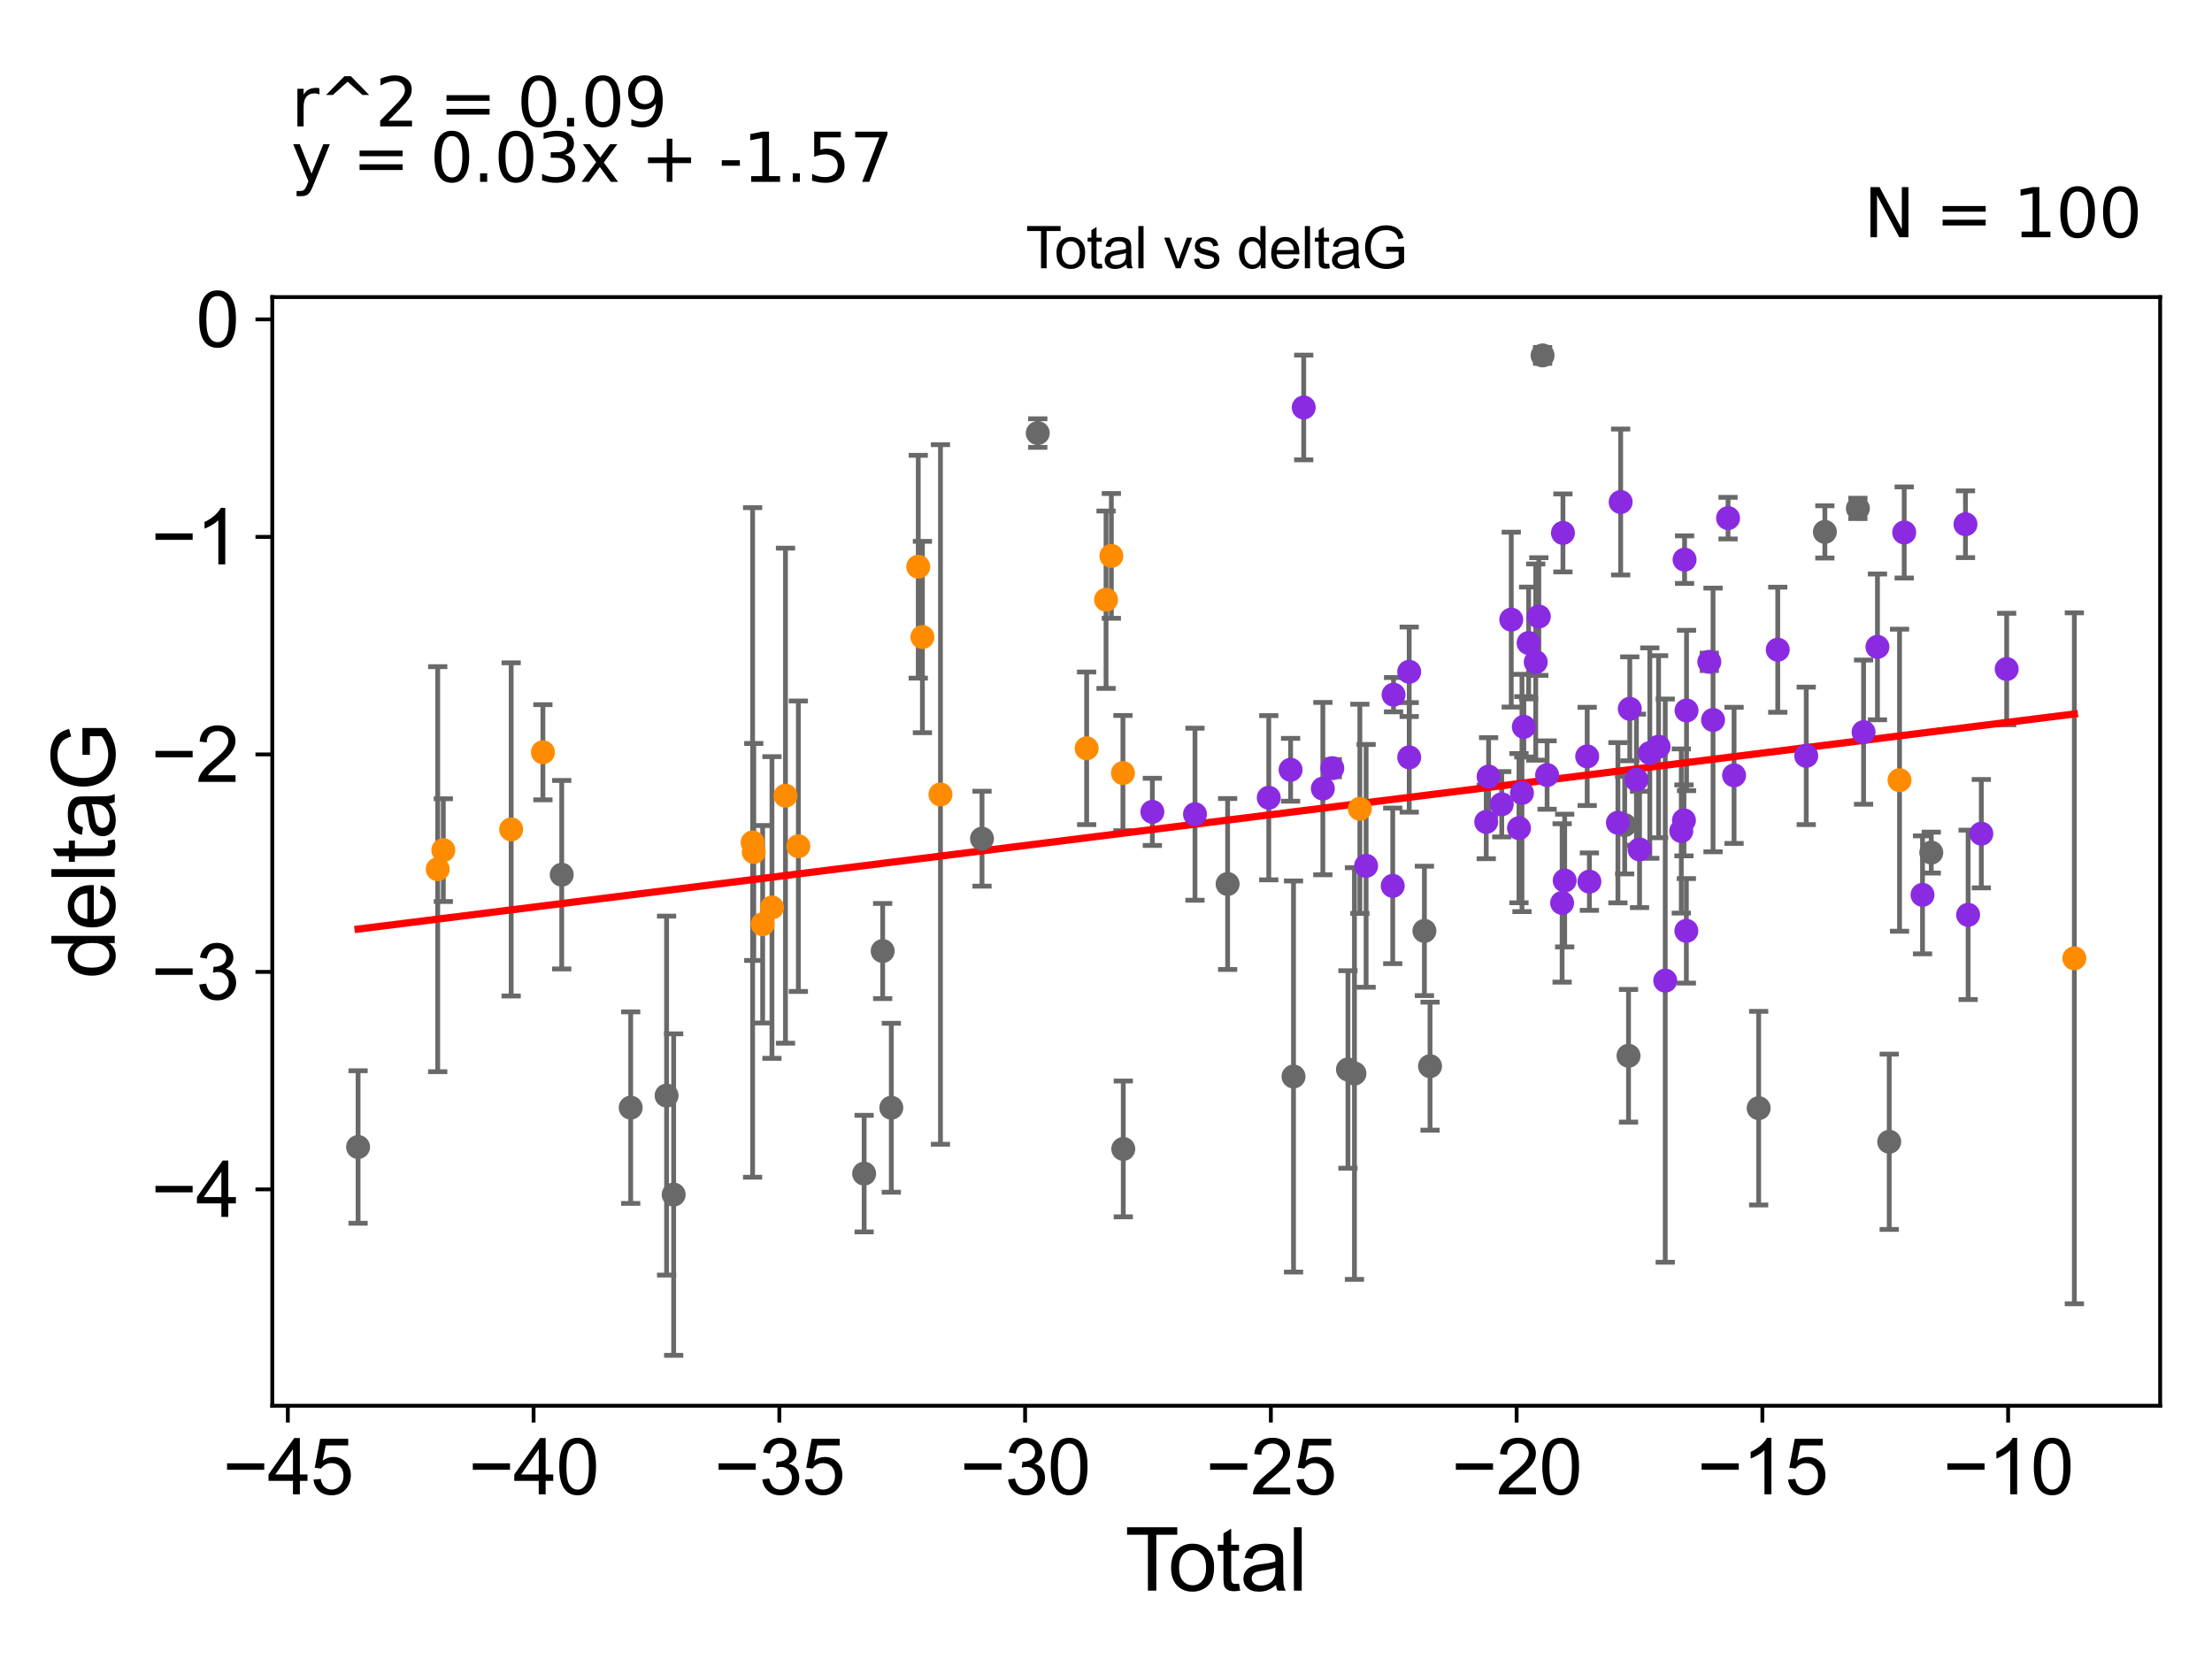 <?xml version="1.0" encoding="utf-8" standalone="no"?>
<!DOCTYPE svg PUBLIC "-//W3C//DTD SVG 1.1//EN"
  "http://www.w3.org/Graphics/SVG/1.1/DTD/svg11.dtd">
<svg xmlns:xlink="http://www.w3.org/1999/xlink" width="460.8pt" height="345.6pt" viewBox="0 0 460.8 345.6" xmlns="http://www.w3.org/2000/svg" version="1.1">
 <defs>
  <style type="text/css">*{stroke-linejoin: round; stroke-linecap: butt}</style>
 </defs>
 <g id="figure_1">
  <g id="patch_1">
   <path d="M 0 345.6 
L 460.8 345.6 
L 460.8 0 
L 0 0 
z
" style="fill: #ffffff"/>
  </g>
  <g id="axes_1">
   <g id="patch_2">
    <path d="M 56.72 292.84 
L 450 292.84 
L 450 61.886 
L 56.72 61.886 
z
" style="fill: #ffffff"/>
   </g>
   <g id="PathCollection_1">
    <defs>
     <path id="m0f31208168" d="M 0 1.118 
C 0.297 1.118 0.581 1 0.791 0.791 
C 1 0.581 1.118 0.297 1.118 0 
C 1.118 -0.297 1 -0.581 0.791 -0.791 
C 0.581 -1 0.297 -1.118 0 -1.118 
C -0.297 -1.118 -0.581 -1 -0.791 -0.791 
C -1 -0.581 -1.118 -0.297 -1.118 0 
C -1.118 0.297 -1 0.581 -0.791 0.791 
C -0.581 1 -0.297 1.118 0 1.118 
z
" style="stroke: #696969"/>
    </defs>
    <g clip-path="url(#pd47855bd25)">
     <use xlink:href="#m0f31208168" x="74.596" y="238.941" style="fill: #696969; stroke: #696969"/>
     <use xlink:href="#m0f31208168" x="117.018" y="182.217" style="fill: #696969; stroke: #696969"/>
     <use xlink:href="#m0f31208168" x="131.386" y="230.742" style="fill: #696969; stroke: #696969"/>
     <use xlink:href="#m0f31208168" x="138.863" y="228.233" style="fill: #696969; stroke: #696969"/>
     <use xlink:href="#m0f31208168" x="140.338" y="248.855" style="fill: #696969; stroke: #696969"/>
     <use xlink:href="#m0f31208168" x="180.017" y="244.486" style="fill: #696969; stroke: #696969"/>
     <use xlink:href="#m0f31208168" x="183.876" y="198.117" style="fill: #696969; stroke: #696969"/>
     <use xlink:href="#m0f31208168" x="185.677" y="230.759" style="fill: #696969; stroke: #696969"/>
     <use xlink:href="#m0f31208168" x="204.572" y="174.712" style="fill: #696969; stroke: #696969"/>
     <use xlink:href="#m0f31208168" x="216.183" y="90.215" style="fill: #696969; stroke: #696969"/>
     <use xlink:href="#m0f31208168" x="234" y="239.342" style="fill: #696969; stroke: #696969"/>
     <use xlink:href="#m0f31208168" x="255.737" y="184.156" style="fill: #696969; stroke: #696969"/>
     <use xlink:href="#m0f31208168" x="269.463" y="224.257" style="fill: #696969; stroke: #696969"/>
     <use xlink:href="#m0f31208168" x="280.804" y="222.786" style="fill: #696969; stroke: #696969"/>
     <use xlink:href="#m0f31208168" x="282.157" y="223.638" style="fill: #696969; stroke: #696969"/>
     <use xlink:href="#m0f31208168" x="296.731" y="193.925" style="fill: #696969; stroke: #696969"/>
     <use xlink:href="#m0f31208168" x="297.903" y="222.104" style="fill: #696969; stroke: #696969"/>
     <use xlink:href="#m0f31208168" x="321.348" y="74.04" style="fill: #696969; stroke: #696969"/>
     <use xlink:href="#m0f31208168" x="338.452" y="171.882" style="fill: #696969; stroke: #696969"/>
     <use xlink:href="#m0f31208168" x="339.251" y="219.937" style="fill: #696969; stroke: #696969"/>
     <use xlink:href="#m0f31208168" x="366.363" y="230.852" style="fill: #696969; stroke: #696969"/>
     <use xlink:href="#m0f31208168" x="380.151" y="110.804" style="fill: #696969; stroke: #696969"/>
     <use xlink:href="#m0f31208168" x="387.029" y="105.913" style="fill: #696969; stroke: #696969"/>
     <use xlink:href="#m0f31208168" x="393.558" y="237.849" style="fill: #696969; stroke: #696969"/>
     <use xlink:href="#m0f31208168" x="402.318" y="177.61" style="fill: #696969; stroke: #696969"/>
    </g>
   </g>
   <g id="PathCollection_2">
    <defs>
     <path id="m83172c4cdb" d="M 0 1.118 
C 0.297 1.118 0.581 1 0.791 0.791 
C 1 0.581 1.118 0.297 1.118 0 
C 1.118 -0.297 1 -0.581 0.791 -0.791 
C 0.581 -1 0.297 -1.118 0 -1.118 
C -0.297 -1.118 -0.581 -1 -0.791 -0.791 
C -1 -0.581 -1.118 -0.297 -1.118 0 
C -1.118 0.297 -1 0.581 -0.791 0.791 
C -0.581 1 -0.297 1.118 0 1.118 
z
" style="stroke: #ff8c00"/>
    </defs>
    <g clip-path="url(#pd47855bd25)">
     <use xlink:href="#m83172c4cdb" x="91.185" y="181.066" style="fill: #ff8c00; stroke: #ff8c00"/>
     <use xlink:href="#m83172c4cdb" x="92.354" y="177.103" style="fill: #ff8c00; stroke: #ff8c00"/>
     <use xlink:href="#m83172c4cdb" x="106.485" y="172.78" style="fill: #ff8c00; stroke: #ff8c00"/>
     <use xlink:href="#m83172c4cdb" x="113.097" y="156.709" style="fill: #ff8c00; stroke: #ff8c00"/>
     <use xlink:href="#m83172c4cdb" x="156.781" y="175.497" style="fill: #ff8c00; stroke: #ff8c00"/>
     <use xlink:href="#m83172c4cdb" x="157.023" y="177.476" style="fill: #ff8c00; stroke: #ff8c00"/>
     <use xlink:href="#m83172c4cdb" x="158.875" y="192.537" style="fill: #ff8c00; stroke: #ff8c00"/>
     <use xlink:href="#m83172c4cdb" x="160.813" y="189.047" style="fill: #ff8c00; stroke: #ff8c00"/>
     <use xlink:href="#m83172c4cdb" x="163.631" y="165.753" style="fill: #ff8c00; stroke: #ff8c00"/>
     <use xlink:href="#m83172c4cdb" x="166.31" y="176.279" style="fill: #ff8c00; stroke: #ff8c00"/>
     <use xlink:href="#m83172c4cdb" x="191.289" y="118.06" style="fill: #ff8c00; stroke: #ff8c00"/>
     <use xlink:href="#m83172c4cdb" x="192.156" y="132.706" style="fill: #ff8c00; stroke: #ff8c00"/>
     <use xlink:href="#m83172c4cdb" x="195.916" y="165.5" style="fill: #ff8c00; stroke: #ff8c00"/>
     <use xlink:href="#m83172c4cdb" x="226.369" y="155.888" style="fill: #ff8c00; stroke: #ff8c00"/>
     <use xlink:href="#m83172c4cdb" x="230.411" y="124.932" style="fill: #ff8c00; stroke: #ff8c00"/>
     <use xlink:href="#m83172c4cdb" x="231.517" y="115.802" style="fill: #ff8c00; stroke: #ff8c00"/>
     <use xlink:href="#m83172c4cdb" x="233.927" y="161.044" style="fill: #ff8c00; stroke: #ff8c00"/>
     <use xlink:href="#m83172c4cdb" x="283.285" y="168.485" style="fill: #ff8c00; stroke: #ff8c00"/>
     <use xlink:href="#m83172c4cdb" x="395.706" y="162.529" style="fill: #ff8c00; stroke: #ff8c00"/>
     <use xlink:href="#m83172c4cdb" x="432.124" y="199.634" style="fill: #ff8c00; stroke: #ff8c00"/>
    </g>
   </g>
   <g id="PathCollection_3">
    <defs>
     <path id="m89ea729b71" d="M 0 1.118 
C 0.297 1.118 0.581 1 0.791 0.791 
C 1 0.581 1.118 0.297 1.118 0 
C 1.118 -0.297 1 -0.581 0.791 -0.791 
C 0.581 -1 0.297 -1.118 0 -1.118 
C -0.297 -1.118 -0.581 -1 -0.791 -0.791 
C -1 -0.581 -1.118 -0.297 -1.118 0 
C -1.118 0.297 -1 0.581 -0.791 0.791 
C -0.581 1 -0.297 1.118 0 1.118 
z
" style="stroke: #8a2be2"/>
    </defs>
    <g clip-path="url(#pd47855bd25)">
     <use xlink:href="#m89ea729b71" x="240.056" y="169.127" style="fill: #8a2be2; stroke: #8a2be2"/>
     <use xlink:href="#m89ea729b71" x="248.936" y="169.614" style="fill: #8a2be2; stroke: #8a2be2"/>
     <use xlink:href="#m89ea729b71" x="264.307" y="166.183" style="fill: #8a2be2; stroke: #8a2be2"/>
     <use xlink:href="#m89ea729b71" x="268.856" y="160.359" style="fill: #8a2be2; stroke: #8a2be2"/>
     <use xlink:href="#m89ea729b71" x="271.59" y="84.887" style="fill: #8a2be2; stroke: #8a2be2"/>
     <use xlink:href="#m89ea729b71" x="275.574" y="164.283" style="fill: #8a2be2; stroke: #8a2be2"/>
     <use xlink:href="#m89ea729b71" x="277.545" y="160.02" style="fill: #8a2be2; stroke: #8a2be2"/>
     <use xlink:href="#m89ea729b71" x="284.586" y="180.373" style="fill: #8a2be2; stroke: #8a2be2"/>
     <use xlink:href="#m89ea729b71" x="290.132" y="184.539" style="fill: #8a2be2; stroke: #8a2be2"/>
     <use xlink:href="#m89ea729b71" x="290.3" y="144.716" style="fill: #8a2be2; stroke: #8a2be2"/>
     <use xlink:href="#m89ea729b71" x="293.561" y="139.946" style="fill: #8a2be2; stroke: #8a2be2"/>
     <use xlink:href="#m89ea729b71" x="293.568" y="157.775" style="fill: #8a2be2; stroke: #8a2be2"/>
     <use xlink:href="#m89ea729b71" x="309.61" y="171.22" style="fill: #8a2be2; stroke: #8a2be2"/>
     <use xlink:href="#m89ea729b71" x="310.104" y="161.783" style="fill: #8a2be2; stroke: #8a2be2"/>
     <use xlink:href="#m89ea729b71" x="312.843" y="167.545" style="fill: #8a2be2; stroke: #8a2be2"/>
     <use xlink:href="#m89ea729b71" x="314.822" y="129.08" style="fill: #8a2be2; stroke: #8a2be2"/>
     <use xlink:href="#m89ea729b71" x="316.432" y="172.52" style="fill: #8a2be2; stroke: #8a2be2"/>
     <use xlink:href="#m89ea729b71" x="317.053" y="165.189" style="fill: #8a2be2; stroke: #8a2be2"/>
     <use xlink:href="#m89ea729b71" x="317.442" y="151.41" style="fill: #8a2be2; stroke: #8a2be2"/>
     <use xlink:href="#m89ea729b71" x="318.441" y="133.944" style="fill: #8a2be2; stroke: #8a2be2"/>
     <use xlink:href="#m89ea729b71" x="319.923" y="137.919" style="fill: #8a2be2; stroke: #8a2be2"/>
     <use xlink:href="#m89ea729b71" x="320.566" y="128.437" style="fill: #8a2be2; stroke: #8a2be2"/>
     <use xlink:href="#m89ea729b71" x="322.289" y="161.456" style="fill: #8a2be2; stroke: #8a2be2"/>
     <use xlink:href="#m89ea729b71" x="325.418" y="188.1" style="fill: #8a2be2; stroke: #8a2be2"/>
     <use xlink:href="#m89ea729b71" x="325.588" y="111.016" style="fill: #8a2be2; stroke: #8a2be2"/>
     <use xlink:href="#m89ea729b71" x="325.953" y="183.435" style="fill: #8a2be2; stroke: #8a2be2"/>
     <use xlink:href="#m89ea729b71" x="330.642" y="157.575" style="fill: #8a2be2; stroke: #8a2be2"/>
     <use xlink:href="#m89ea729b71" x="331.1" y="183.66" style="fill: #8a2be2; stroke: #8a2be2"/>
     <use xlink:href="#m89ea729b71" x="337.04" y="171.395" style="fill: #8a2be2; stroke: #8a2be2"/>
     <use xlink:href="#m89ea729b71" x="337.614" y="104.581" style="fill: #8a2be2; stroke: #8a2be2"/>
     <use xlink:href="#m89ea729b71" x="339.513" y="147.659" style="fill: #8a2be2; stroke: #8a2be2"/>
     <use xlink:href="#m89ea729b71" x="340.898" y="162.427" style="fill: #8a2be2; stroke: #8a2be2"/>
     <use xlink:href="#m89ea729b71" x="341.546" y="176.957" style="fill: #8a2be2; stroke: #8a2be2"/>
     <use xlink:href="#m89ea729b71" x="343.685" y="156.88" style="fill: #8a2be2; stroke: #8a2be2"/>
     <use xlink:href="#m89ea729b71" x="345.512" y="155.555" style="fill: #8a2be2; stroke: #8a2be2"/>
     <use xlink:href="#m89ea729b71" x="346.9" y="204.285" style="fill: #8a2be2; stroke: #8a2be2"/>
     <use xlink:href="#m89ea729b71" x="350.241" y="173.113" style="fill: #8a2be2; stroke: #8a2be2"/>
     <use xlink:href="#m89ea729b71" x="350.798" y="170.899" style="fill: #8a2be2; stroke: #8a2be2"/>
     <use xlink:href="#m89ea729b71" x="350.927" y="116.583" style="fill: #8a2be2; stroke: #8a2be2"/>
     <use xlink:href="#m89ea729b71" x="351.3" y="193.912" style="fill: #8a2be2; stroke: #8a2be2"/>
     <use xlink:href="#m89ea729b71" x="351.336" y="148.005" style="fill: #8a2be2; stroke: #8a2be2"/>
     <use xlink:href="#m89ea729b71" x="356.08" y="137.868" style="fill: #8a2be2; stroke: #8a2be2"/>
     <use xlink:href="#m89ea729b71" x="356.858" y="149.984" style="fill: #8a2be2; stroke: #8a2be2"/>
     <use xlink:href="#m89ea729b71" x="359.985" y="107.936" style="fill: #8a2be2; stroke: #8a2be2"/>
     <use xlink:href="#m89ea729b71" x="361.239" y="161.519" style="fill: #8a2be2; stroke: #8a2be2"/>
     <use xlink:href="#m89ea729b71" x="370.339" y="135.347" style="fill: #8a2be2; stroke: #8a2be2"/>
     <use xlink:href="#m89ea729b71" x="376.271" y="157.46" style="fill: #8a2be2; stroke: #8a2be2"/>
     <use xlink:href="#m89ea729b71" x="388.215" y="152.519" style="fill: #8a2be2; stroke: #8a2be2"/>
     <use xlink:href="#m89ea729b71" x="391.108" y="134.757" style="fill: #8a2be2; stroke: #8a2be2"/>
     <use xlink:href="#m89ea729b71" x="396.682" y="110.922" style="fill: #8a2be2; stroke: #8a2be2"/>
     <use xlink:href="#m89ea729b71" x="400.496" y="186.415" style="fill: #8a2be2; stroke: #8a2be2"/>
     <use xlink:href="#m89ea729b71" x="409.443" y="109.21" style="fill: #8a2be2; stroke: #8a2be2"/>
     <use xlink:href="#m89ea729b71" x="409.996" y="190.581" style="fill: #8a2be2; stroke: #8a2be2"/>
     <use xlink:href="#m89ea729b71" x="412.746" y="173.671" style="fill: #8a2be2; stroke: #8a2be2"/>
     <use xlink:href="#m89ea729b71" x="418.028" y="139.372" style="fill: #8a2be2; stroke: #8a2be2"/>
    </g>
   </g>
   <g id="matplotlib.axis_1">
    <g id="xtick_1">
     <g id="line2d_1">
      <defs>
       <path id="m10ec9a2bd6" d="M 0 0 
L 0 3.5 
" style="stroke: #000000; stroke-width: 0.8"/>
      </defs>
      <g>
       <use xlink:href="#m10ec9a2bd6" x="59.96" y="292.84" style="stroke: #000000; stroke-width: 0.8"/>
      </g>
     </g>
     <g id="text_1">
      <!-- −45 -->
      <g transform="translate(46.39 311.293)scale(0.16 -0.16)">
       <defs>
        <path id="ArialMT-2212" d="M 3381 1997 
L 356 1997 
L 356 2522 
L 3381 2522 
L 3381 1997 
z
" transform="scale(0.016)"/>
        <path id="ArialMT-34" d="M 2069 0 
L 2069 1097 
L 81 1097 
L 81 1613 
L 2172 4581 
L 2631 4581 
L 2631 1613 
L 3250 1613 
L 3250 1097 
L 2631 1097 
L 2631 0 
L 2069 0 
z
M 2069 1613 
L 2069 3678 
L 634 1613 
L 2069 1613 
z
" transform="scale(0.016)"/>
        <path id="ArialMT-35" d="M 266 1200 
L 856 1250 
Q 922 819 1161 601 
Q 1400 384 1738 384 
Q 2144 384 2425 690 
Q 2706 997 2706 1503 
Q 2706 1984 2436 2262 
Q 2166 2541 1728 2541 
Q 1456 2541 1237 2417 
Q 1019 2294 894 2097 
L 366 2166 
L 809 4519 
L 3088 4519 
L 3088 3981 
L 1259 3981 
L 1013 2750 
Q 1425 3038 1878 3038 
Q 2478 3038 2890 2622 
Q 3303 2206 3303 1553 
Q 3303 931 2941 478 
Q 2500 -78 1738 -78 
Q 1113 -78 717 272 
Q 322 622 266 1200 
z
" transform="scale(0.016)"/>
       </defs>
       <use xlink:href="#ArialMT-2212"/>
       <use xlink:href="#ArialMT-34" x="58.398"/>
       <use xlink:href="#ArialMT-35" x="114.014"/>
      </g>
     </g>
    </g>
    <g id="xtick_2">
     <g id="line2d_2">
      <g>
       <use xlink:href="#m10ec9a2bd6" x="111.156" y="292.84" style="stroke: #000000; stroke-width: 0.8"/>
      </g>
     </g>
     <g id="text_2">
      <!-- −40 -->
      <g transform="translate(97.586 311.293)scale(0.16 -0.16)">
       <defs>
        <path id="ArialMT-30" d="M 266 2259 
Q 266 3072 433 3567 
Q 600 4063 929 4331 
Q 1259 4600 1759 4600 
Q 2128 4600 2406 4451 
Q 2684 4303 2865 4023 
Q 3047 3744 3150 3342 
Q 3253 2941 3253 2259 
Q 3253 1453 3087 958 
Q 2922 463 2592 192 
Q 2263 -78 1759 -78 
Q 1097 -78 719 397 
Q 266 969 266 2259 
z
M 844 2259 
Q 844 1131 1108 757 
Q 1372 384 1759 384 
Q 2147 384 2411 759 
Q 2675 1134 2675 2259 
Q 2675 3391 2411 3762 
Q 2147 4134 1753 4134 
Q 1366 4134 1134 3806 
Q 844 3388 844 2259 
z
" transform="scale(0.016)"/>
       </defs>
       <use xlink:href="#ArialMT-2212"/>
       <use xlink:href="#ArialMT-34" x="58.398"/>
       <use xlink:href="#ArialMT-30" x="114.014"/>
      </g>
     </g>
    </g>
    <g id="xtick_3">
     <g id="line2d_3">
      <g>
       <use xlink:href="#m10ec9a2bd6" x="162.352" y="292.84" style="stroke: #000000; stroke-width: 0.8"/>
      </g>
     </g>
     <g id="text_3">
      <!-- −35 -->
      <g transform="translate(148.782 311.293)scale(0.16 -0.16)">
       <defs>
        <path id="ArialMT-33" d="M 269 1209 
L 831 1284 
Q 928 806 1161 595 
Q 1394 384 1728 384 
Q 2125 384 2398 659 
Q 2672 934 2672 1341 
Q 2672 1728 2419 1979 
Q 2166 2231 1775 2231 
Q 1616 2231 1378 2169 
L 1441 2663 
Q 1497 2656 1531 2656 
Q 1891 2656 2178 2843 
Q 2466 3031 2466 3422 
Q 2466 3731 2256 3934 
Q 2047 4138 1716 4138 
Q 1388 4138 1169 3931 
Q 950 3725 888 3313 
L 325 3413 
Q 428 3978 793 4289 
Q 1159 4600 1703 4600 
Q 2078 4600 2393 4439 
Q 2709 4278 2876 4000 
Q 3044 3722 3044 3409 
Q 3044 3113 2884 2869 
Q 2725 2625 2413 2481 
Q 2819 2388 3044 2092 
Q 3269 1797 3269 1353 
Q 3269 753 2831 336 
Q 2394 -81 1725 -81 
Q 1122 -81 723 278 
Q 325 638 269 1209 
z
" transform="scale(0.016)"/>
       </defs>
       <use xlink:href="#ArialMT-2212"/>
       <use xlink:href="#ArialMT-33" x="58.398"/>
       <use xlink:href="#ArialMT-35" x="114.014"/>
      </g>
     </g>
    </g>
    <g id="xtick_4">
     <g id="line2d_4">
      <g>
       <use xlink:href="#m10ec9a2bd6" x="213.548" y="292.84" style="stroke: #000000; stroke-width: 0.8"/>
      </g>
     </g>
     <g id="text_4">
      <!-- −30 -->
      <g transform="translate(199.978 311.293)scale(0.16 -0.16)">
       <use xlink:href="#ArialMT-2212"/>
       <use xlink:href="#ArialMT-33" x="58.398"/>
       <use xlink:href="#ArialMT-30" x="114.014"/>
      </g>
     </g>
    </g>
    <g id="xtick_5">
     <g id="line2d_5">
      <g>
       <use xlink:href="#m10ec9a2bd6" x="264.744" y="292.84" style="stroke: #000000; stroke-width: 0.8"/>
      </g>
     </g>
     <g id="text_5">
      <!-- −25 -->
      <g transform="translate(251.174 311.293)scale(0.16 -0.16)">
       <defs>
        <path id="ArialMT-32" d="M 3222 541 
L 3222 0 
L 194 0 
Q 188 203 259 391 
Q 375 700 629 1000 
Q 884 1300 1366 1694 
Q 2113 2306 2375 2664 
Q 2638 3022 2638 3341 
Q 2638 3675 2398 3904 
Q 2159 4134 1775 4134 
Q 1369 4134 1125 3890 
Q 881 3647 878 3216 
L 300 3275 
Q 359 3922 746 4261 
Q 1134 4600 1788 4600 
Q 2447 4600 2831 4234 
Q 3216 3869 3216 3328 
Q 3216 3053 3103 2787 
Q 2991 2522 2730 2228 
Q 2469 1934 1863 1422 
Q 1356 997 1212 845 
Q 1069 694 975 541 
L 3222 541 
z
" transform="scale(0.016)"/>
       </defs>
       <use xlink:href="#ArialMT-2212"/>
       <use xlink:href="#ArialMT-32" x="58.398"/>
       <use xlink:href="#ArialMT-35" x="114.014"/>
      </g>
     </g>
    </g>
    <g id="xtick_6">
     <g id="line2d_6">
      <g>
       <use xlink:href="#m10ec9a2bd6" x="315.94" y="292.84" style="stroke: #000000; stroke-width: 0.8"/>
      </g>
     </g>
     <g id="text_6">
      <!-- −20 -->
      <g transform="translate(302.37 311.293)scale(0.16 -0.16)">
       <use xlink:href="#ArialMT-2212"/>
       <use xlink:href="#ArialMT-32" x="58.398"/>
       <use xlink:href="#ArialMT-30" x="114.014"/>
      </g>
     </g>
    </g>
    <g id="xtick_7">
     <g id="line2d_7">
      <g>
       <use xlink:href="#m10ec9a2bd6" x="367.136" y="292.84" style="stroke: #000000; stroke-width: 0.8"/>
      </g>
     </g>
     <g id="text_7">
      <!-- −15 -->
      <g transform="translate(353.566 311.293)scale(0.16 -0.16)">
       <defs>
        <path id="ArialMT-31" d="M 2384 0 
L 1822 0 
L 1822 3584 
Q 1619 3391 1289 3197 
Q 959 3003 697 2906 
L 697 3450 
Q 1169 3672 1522 3987 
Q 1875 4303 2022 4600 
L 2384 4600 
L 2384 0 
z
" transform="scale(0.016)"/>
       </defs>
       <use xlink:href="#ArialMT-2212"/>
       <use xlink:href="#ArialMT-31" x="58.398"/>
       <use xlink:href="#ArialMT-35" x="114.014"/>
      </g>
     </g>
    </g>
    <g id="xtick_8">
     <g id="line2d_8">
      <g>
       <use xlink:href="#m10ec9a2bd6" x="418.331" y="292.84" style="stroke: #000000; stroke-width: 0.8"/>
      </g>
     </g>
     <g id="text_8">
      <!-- −10 -->
      <g transform="translate(404.761 311.293)scale(0.16 -0.16)">
       <use xlink:href="#ArialMT-2212"/>
       <use xlink:href="#ArialMT-31" x="58.398"/>
       <use xlink:href="#ArialMT-30" x="114.014"/>
      </g>
     </g>
    </g>
    <g id="text_9">
     <!-- Total -->
     <g transform="translate(234.355 331.357)scale(0.18 -0.18)">
      <defs>
       <path id="ArialMT-54" d="M 1659 0 
L 1659 4041 
L 150 4041 
L 150 4581 
L 3781 4581 
L 3781 4041 
L 2266 4041 
L 2266 0 
L 1659 0 
z
" transform="scale(0.016)"/>
       <path id="ArialMT-6f" d="M 213 1659 
Q 213 2581 725 3025 
Q 1153 3394 1769 3394 
Q 2453 3394 2887 2945 
Q 3322 2497 3322 1706 
Q 3322 1066 3130 698 
Q 2938 331 2570 128 
Q 2203 -75 1769 -75 
Q 1072 -75 642 372 
Q 213 819 213 1659 
z
M 791 1659 
Q 791 1022 1069 705 
Q 1347 388 1769 388 
Q 2188 388 2466 706 
Q 2744 1025 2744 1678 
Q 2744 2294 2464 2611 
Q 2184 2928 1769 2928 
Q 1347 2928 1069 2612 
Q 791 2297 791 1659 
z
" transform="scale(0.016)"/>
       <path id="ArialMT-74" d="M 1650 503 
L 1731 6 
Q 1494 -44 1306 -44 
Q 1000 -44 831 53 
Q 663 150 594 308 
Q 525 466 525 972 
L 525 2881 
L 113 2881 
L 113 3319 
L 525 3319 
L 525 4141 
L 1084 4478 
L 1084 3319 
L 1650 3319 
L 1650 2881 
L 1084 2881 
L 1084 941 
Q 1084 700 1114 631 
Q 1144 563 1211 522 
Q 1278 481 1403 481 
Q 1497 481 1650 503 
z
" transform="scale(0.016)"/>
       <path id="ArialMT-61" d="M 2588 409 
Q 2275 144 1986 34 
Q 1697 -75 1366 -75 
Q 819 -75 525 192 
Q 231 459 231 875 
Q 231 1119 342 1320 
Q 453 1522 633 1644 
Q 813 1766 1038 1828 
Q 1203 1872 1538 1913 
Q 2219 1994 2541 2106 
Q 2544 2222 2544 2253 
Q 2544 2597 2384 2738 
Q 2169 2928 1744 2928 
Q 1347 2928 1158 2789 
Q 969 2650 878 2297 
L 328 2372 
Q 403 2725 575 2942 
Q 747 3159 1072 3276 
Q 1397 3394 1825 3394 
Q 2250 3394 2515 3294 
Q 2781 3194 2906 3042 
Q 3031 2891 3081 2659 
Q 3109 2516 3109 2141 
L 3109 1391 
Q 3109 606 3145 398 
Q 3181 191 3288 0 
L 2700 0 
Q 2613 175 2588 409 
z
M 2541 1666 
Q 2234 1541 1622 1453 
Q 1275 1403 1131 1340 
Q 988 1278 909 1158 
Q 831 1038 831 891 
Q 831 666 1001 516 
Q 1172 366 1500 366 
Q 1825 366 2078 508 
Q 2331 650 2450 897 
Q 2541 1088 2541 1459 
L 2541 1666 
z
" transform="scale(0.016)"/>
       <path id="ArialMT-6c" d="M 409 0 
L 409 4581 
L 972 4581 
L 972 0 
L 409 0 
z
" transform="scale(0.016)"/>
      </defs>
      <use xlink:href="#ArialMT-54"/>
      <use xlink:href="#ArialMT-6f" x="49.959"/>
      <use xlink:href="#ArialMT-74" x="105.574"/>
      <use xlink:href="#ArialMT-61" x="133.357"/>
      <use xlink:href="#ArialMT-6c" x="188.973"/>
     </g>
    </g>
   </g>
   <g id="matplotlib.axis_2">
    <g id="ytick_1">
     <g id="line2d_9">
      <defs>
       <path id="m2f7fc2745f" d="M 0 0 
L -3.5 0 
" style="stroke: #000000; stroke-width: 0.8"/>
      </defs>
      <g>
       <use xlink:href="#m2f7fc2745f" x="56.72" y="247.772" style="stroke: #000000; stroke-width: 0.8"/>
      </g>
     </g>
     <g id="text_10">
      <!-- −4 -->
      <g transform="translate(31.477 253.498)scale(0.16 -0.16)">
       <use xlink:href="#ArialMT-2212"/>
       <use xlink:href="#ArialMT-34" x="58.398"/>
      </g>
     </g>
    </g>
    <g id="ytick_2">
     <g id="line2d_10">
      <g>
       <use xlink:href="#m2f7fc2745f" x="56.72" y="202.463" style="stroke: #000000; stroke-width: 0.8"/>
      </g>
     </g>
     <g id="text_11">
      <!-- −3 -->
      <g transform="translate(31.477 208.189)scale(0.16 -0.16)">
       <use xlink:href="#ArialMT-2212"/>
       <use xlink:href="#ArialMT-33" x="58.398"/>
      </g>
     </g>
    </g>
    <g id="ytick_3">
     <g id="line2d_11">
      <g>
       <use xlink:href="#m2f7fc2745f" x="56.72" y="157.154" style="stroke: #000000; stroke-width: 0.8"/>
      </g>
     </g>
     <g id="text_12">
      <!-- −2 -->
      <g transform="translate(31.477 162.88)scale(0.16 -0.16)">
       <use xlink:href="#ArialMT-2212"/>
       <use xlink:href="#ArialMT-32" x="58.398"/>
      </g>
     </g>
    </g>
    <g id="ytick_4">
     <g id="line2d_12">
      <g>
       <use xlink:href="#m2f7fc2745f" x="56.72" y="111.845" style="stroke: #000000; stroke-width: 0.8"/>
      </g>
     </g>
     <g id="text_13">
      <!-- −1 -->
      <g transform="translate(31.477 117.571)scale(0.16 -0.16)">
       <use xlink:href="#ArialMT-2212"/>
       <use xlink:href="#ArialMT-31" x="58.398"/>
      </g>
     </g>
    </g>
    <g id="ytick_5">
     <g id="line2d_13">
      <g>
       <use xlink:href="#m2f7fc2745f" x="56.72" y="66.536" style="stroke: #000000; stroke-width: 0.8"/>
      </g>
     </g>
     <g id="text_14">
      <!-- 0 -->
      <g transform="translate(40.822 72.262)scale(0.16 -0.16)">
       <use xlink:href="#ArialMT-30"/>
      </g>
     </g>
    </g>
    <g id="text_15">
     <!-- deltaG -->
     <g transform="translate(23.9 203.878)rotate(-90)scale(0.18 -0.18)">
      <defs>
       <path id="ArialMT-64" d="M 2575 0 
L 2575 419 
Q 2259 -75 1647 -75 
Q 1250 -75 917 144 
Q 584 363 401 755 
Q 219 1147 219 1656 
Q 219 2153 384 2558 
Q 550 2963 881 3178 
Q 1213 3394 1622 3394 
Q 1922 3394 2156 3267 
Q 2391 3141 2538 2938 
L 2538 4581 
L 3097 4581 
L 3097 0 
L 2575 0 
z
M 797 1656 
Q 797 1019 1065 703 
Q 1334 388 1700 388 
Q 2069 388 2326 689 
Q 2584 991 2584 1609 
Q 2584 2291 2321 2609 
Q 2059 2928 1675 2928 
Q 1300 2928 1048 2622 
Q 797 2316 797 1656 
z
" transform="scale(0.016)"/>
       <path id="ArialMT-65" d="M 2694 1069 
L 3275 997 
Q 3138 488 2766 206 
Q 2394 -75 1816 -75 
Q 1088 -75 661 373 
Q 234 822 234 1631 
Q 234 2469 665 2931 
Q 1097 3394 1784 3394 
Q 2450 3394 2872 2941 
Q 3294 2488 3294 1666 
Q 3294 1616 3291 1516 
L 816 1516 
Q 847 969 1125 678 
Q 1403 388 1819 388 
Q 2128 388 2347 550 
Q 2566 713 2694 1069 
z
M 847 1978 
L 2700 1978 
Q 2663 2397 2488 2606 
Q 2219 2931 1791 2931 
Q 1403 2931 1139 2672 
Q 875 2413 847 1978 
z
" transform="scale(0.016)"/>
       <path id="ArialMT-47" d="M 2638 1797 
L 2638 2334 
L 4578 2338 
L 4578 638 
Q 4131 281 3656 101 
Q 3181 -78 2681 -78 
Q 2006 -78 1454 211 
Q 903 500 622 1047 
Q 341 1594 341 2269 
Q 341 2938 620 3517 
Q 900 4097 1425 4378 
Q 1950 4659 2634 4659 
Q 3131 4659 3532 4498 
Q 3934 4338 4162 4050 
Q 4391 3763 4509 3300 
L 3963 3150 
Q 3859 3500 3706 3700 
Q 3553 3900 3268 4020 
Q 2984 4141 2638 4141 
Q 2222 4141 1919 4014 
Q 1616 3888 1430 3681 
Q 1244 3475 1141 3228 
Q 966 2803 966 2306 
Q 966 1694 1177 1281 
Q 1388 869 1791 669 
Q 2194 469 2647 469 
Q 3041 469 3416 620 
Q 3791 772 3984 944 
L 3984 1797 
L 2638 1797 
z
" transform="scale(0.016)"/>
      </defs>
      <use xlink:href="#ArialMT-64"/>
      <use xlink:href="#ArialMT-65" x="55.615"/>
      <use xlink:href="#ArialMT-6c" x="111.23"/>
      <use xlink:href="#ArialMT-74" x="133.447"/>
      <use xlink:href="#ArialMT-61" x="161.23"/>
      <use xlink:href="#ArialMT-47" x="216.846"/>
     </g>
    </g>
   </g>
   <g id="LineCollection_1">
    <path d="M 74.596 254.821 
L 74.596 223.061 
" clip-path="url(#pd47855bd25)" style="fill: none; stroke: #696969"/>
    <path d="M 117.018 201.853 
L 117.018 162.581 
" clip-path="url(#pd47855bd25)" style="fill: none; stroke: #696969"/>
    <path d="M 131.386 250.69 
L 131.386 210.795 
" clip-path="url(#pd47855bd25)" style="fill: none; stroke: #696969"/>
    <path d="M 138.863 265.62 
L 138.863 190.846 
" clip-path="url(#pd47855bd25)" style="fill: none; stroke: #696969"/>
    <path d="M 140.338 282.342 
L 140.338 215.368 
" clip-path="url(#pd47855bd25)" style="fill: none; stroke: #696969"/>
    <path d="M 180.017 256.63 
L 180.017 232.343 
" clip-path="url(#pd47855bd25)" style="fill: none; stroke: #696969"/>
    <path d="M 183.876 208.027 
L 183.876 188.208 
" clip-path="url(#pd47855bd25)" style="fill: none; stroke: #696969"/>
    <path d="M 185.677 248.355 
L 185.677 213.164 
" clip-path="url(#pd47855bd25)" style="fill: none; stroke: #696969"/>
    <path d="M 204.572 184.604 
L 204.572 164.821 
" clip-path="url(#pd47855bd25)" style="fill: none; stroke: #696969"/>
    <path d="M 216.183 93.195 
L 216.183 87.235 
" clip-path="url(#pd47855bd25)" style="fill: none; stroke: #696969"/>
    <path d="M 234 253.488 
L 234 225.196 
" clip-path="url(#pd47855bd25)" style="fill: none; stroke: #696969"/>
    <path d="M 255.737 201.962 
L 255.737 166.35 
" clip-path="url(#pd47855bd25)" style="fill: none; stroke: #696969"/>
    <path d="M 269.463 264.994 
L 269.463 183.52 
" clip-path="url(#pd47855bd25)" style="fill: none; stroke: #696969"/>
    <path d="M 280.804 243.357 
L 280.804 202.216 
" clip-path="url(#pd47855bd25)" style="fill: none; stroke: #696969"/>
    <path d="M 282.157 266.518 
L 282.157 180.757 
" clip-path="url(#pd47855bd25)" style="fill: none; stroke: #696969"/>
    <path d="M 296.731 207.407 
L 296.731 180.442 
" clip-path="url(#pd47855bd25)" style="fill: none; stroke: #696969"/>
    <path d="M 297.903 235.439 
L 297.903 208.769 
" clip-path="url(#pd47855bd25)" style="fill: none; stroke: #696969"/>
    <path d="M 321.348 75.696 
L 321.348 72.384 
" clip-path="url(#pd47855bd25)" style="fill: none; stroke: #696969"/>
    <path d="M 338.452 182.054 
L 338.452 161.711 
" clip-path="url(#pd47855bd25)" style="fill: none; stroke: #696969"/>
    <path d="M 339.251 233.754 
L 339.251 206.119 
" clip-path="url(#pd47855bd25)" style="fill: none; stroke: #696969"/>
    <path d="M 366.363 251.019 
L 366.363 210.686 
" clip-path="url(#pd47855bd25)" style="fill: none; stroke: #696969"/>
    <path d="M 380.151 116.244 
L 380.151 105.364 
" clip-path="url(#pd47855bd25)" style="fill: none; stroke: #696969"/>
    <path d="M 387.029 108.029 
L 387.029 103.797 
" clip-path="url(#pd47855bd25)" style="fill: none; stroke: #696969"/>
    <path d="M 393.558 256.109 
L 393.558 219.589 
" clip-path="url(#pd47855bd25)" style="fill: none; stroke: #696969"/>
    <path d="M 402.318 181.874 
L 402.318 173.346 
" clip-path="url(#pd47855bd25)" style="fill: none; stroke: #696969"/>
   </g>
   <g id="line2d_14">
    <defs>
     <path id="m54c0c15ebb" d="M 2 0 
L -2 -0 
" style="stroke: #696969"/>
    </defs>
    <g clip-path="url(#pd47855bd25)">
     <use xlink:href="#m54c0c15ebb" x="74.596" y="254.821" style="fill: #696969; stroke: #696969"/>
     <use xlink:href="#m54c0c15ebb" x="117.018" y="201.853" style="fill: #696969; stroke: #696969"/>
     <use xlink:href="#m54c0c15ebb" x="131.386" y="250.69" style="fill: #696969; stroke: #696969"/>
     <use xlink:href="#m54c0c15ebb" x="138.863" y="265.62" style="fill: #696969; stroke: #696969"/>
     <use xlink:href="#m54c0c15ebb" x="140.338" y="282.342" style="fill: #696969; stroke: #696969"/>
     <use xlink:href="#m54c0c15ebb" x="180.017" y="256.63" style="fill: #696969; stroke: #696969"/>
     <use xlink:href="#m54c0c15ebb" x="183.876" y="208.027" style="fill: #696969; stroke: #696969"/>
     <use xlink:href="#m54c0c15ebb" x="185.677" y="248.355" style="fill: #696969; stroke: #696969"/>
     <use xlink:href="#m54c0c15ebb" x="204.572" y="184.604" style="fill: #696969; stroke: #696969"/>
     <use xlink:href="#m54c0c15ebb" x="216.183" y="93.195" style="fill: #696969; stroke: #696969"/>
     <use xlink:href="#m54c0c15ebb" x="234" y="253.488" style="fill: #696969; stroke: #696969"/>
     <use xlink:href="#m54c0c15ebb" x="255.737" y="201.962" style="fill: #696969; stroke: #696969"/>
     <use xlink:href="#m54c0c15ebb" x="269.463" y="264.994" style="fill: #696969; stroke: #696969"/>
     <use xlink:href="#m54c0c15ebb" x="280.804" y="243.357" style="fill: #696969; stroke: #696969"/>
     <use xlink:href="#m54c0c15ebb" x="282.157" y="266.518" style="fill: #696969; stroke: #696969"/>
     <use xlink:href="#m54c0c15ebb" x="296.731" y="207.407" style="fill: #696969; stroke: #696969"/>
     <use xlink:href="#m54c0c15ebb" x="297.903" y="235.439" style="fill: #696969; stroke: #696969"/>
     <use xlink:href="#m54c0c15ebb" x="321.348" y="75.696" style="fill: #696969; stroke: #696969"/>
     <use xlink:href="#m54c0c15ebb" x="338.452" y="182.054" style="fill: #696969; stroke: #696969"/>
     <use xlink:href="#m54c0c15ebb" x="339.251" y="233.754" style="fill: #696969; stroke: #696969"/>
     <use xlink:href="#m54c0c15ebb" x="366.363" y="251.019" style="fill: #696969; stroke: #696969"/>
     <use xlink:href="#m54c0c15ebb" x="380.151" y="116.244" style="fill: #696969; stroke: #696969"/>
     <use xlink:href="#m54c0c15ebb" x="387.029" y="108.029" style="fill: #696969; stroke: #696969"/>
     <use xlink:href="#m54c0c15ebb" x="393.558" y="256.109" style="fill: #696969; stroke: #696969"/>
     <use xlink:href="#m54c0c15ebb" x="402.318" y="181.874" style="fill: #696969; stroke: #696969"/>
    </g>
   </g>
   <g id="line2d_15">
    <g clip-path="url(#pd47855bd25)">
     <use xlink:href="#m54c0c15ebb" x="74.596" y="223.061" style="fill: #696969; stroke: #696969"/>
     <use xlink:href="#m54c0c15ebb" x="117.018" y="162.581" style="fill: #696969; stroke: #696969"/>
     <use xlink:href="#m54c0c15ebb" x="131.386" y="210.795" style="fill: #696969; stroke: #696969"/>
     <use xlink:href="#m54c0c15ebb" x="138.863" y="190.846" style="fill: #696969; stroke: #696969"/>
     <use xlink:href="#m54c0c15ebb" x="140.338" y="215.368" style="fill: #696969; stroke: #696969"/>
     <use xlink:href="#m54c0c15ebb" x="180.017" y="232.343" style="fill: #696969; stroke: #696969"/>
     <use xlink:href="#m54c0c15ebb" x="183.876" y="188.208" style="fill: #696969; stroke: #696969"/>
     <use xlink:href="#m54c0c15ebb" x="185.677" y="213.164" style="fill: #696969; stroke: #696969"/>
     <use xlink:href="#m54c0c15ebb" x="204.572" y="164.821" style="fill: #696969; stroke: #696969"/>
     <use xlink:href="#m54c0c15ebb" x="216.183" y="87.235" style="fill: #696969; stroke: #696969"/>
     <use xlink:href="#m54c0c15ebb" x="234" y="225.196" style="fill: #696969; stroke: #696969"/>
     <use xlink:href="#m54c0c15ebb" x="255.737" y="166.35" style="fill: #696969; stroke: #696969"/>
     <use xlink:href="#m54c0c15ebb" x="269.463" y="183.52" style="fill: #696969; stroke: #696969"/>
     <use xlink:href="#m54c0c15ebb" x="280.804" y="202.216" style="fill: #696969; stroke: #696969"/>
     <use xlink:href="#m54c0c15ebb" x="282.157" y="180.757" style="fill: #696969; stroke: #696969"/>
     <use xlink:href="#m54c0c15ebb" x="296.731" y="180.442" style="fill: #696969; stroke: #696969"/>
     <use xlink:href="#m54c0c15ebb" x="297.903" y="208.769" style="fill: #696969; stroke: #696969"/>
     <use xlink:href="#m54c0c15ebb" x="321.348" y="72.384" style="fill: #696969; stroke: #696969"/>
     <use xlink:href="#m54c0c15ebb" x="338.452" y="161.711" style="fill: #696969; stroke: #696969"/>
     <use xlink:href="#m54c0c15ebb" x="339.251" y="206.119" style="fill: #696969; stroke: #696969"/>
     <use xlink:href="#m54c0c15ebb" x="366.363" y="210.686" style="fill: #696969; stroke: #696969"/>
     <use xlink:href="#m54c0c15ebb" x="380.151" y="105.364" style="fill: #696969; stroke: #696969"/>
     <use xlink:href="#m54c0c15ebb" x="387.029" y="103.797" style="fill: #696969; stroke: #696969"/>
     <use xlink:href="#m54c0c15ebb" x="393.558" y="219.589" style="fill: #696969; stroke: #696969"/>
     <use xlink:href="#m54c0c15ebb" x="402.318" y="173.346" style="fill: #696969; stroke: #696969"/>
    </g>
   </g>
   <g id="LineCollection_2">
    <path d="M 91.185 223.251 
L 91.185 138.881 
" clip-path="url(#pd47855bd25)" style="fill: none; stroke: #696969"/>
    <path d="M 92.354 187.806 
L 92.354 166.4 
" clip-path="url(#pd47855bd25)" style="fill: none; stroke: #696969"/>
    <path d="M 106.485 207.483 
L 106.485 138.077 
" clip-path="url(#pd47855bd25)" style="fill: none; stroke: #696969"/>
    <path d="M 113.097 166.616 
L 113.097 146.801 
" clip-path="url(#pd47855bd25)" style="fill: none; stroke: #696969"/>
    <path d="M 156.781 245.24 
L 156.781 105.754 
" clip-path="url(#pd47855bd25)" style="fill: none; stroke: #696969"/>
    <path d="M 157.023 200.076 
L 157.023 154.876 
" clip-path="url(#pd47855bd25)" style="fill: none; stroke: #696969"/>
    <path d="M 158.875 213.104 
L 158.875 171.97 
" clip-path="url(#pd47855bd25)" style="fill: none; stroke: #696969"/>
    <path d="M 160.813 220.47 
L 160.813 157.624 
" clip-path="url(#pd47855bd25)" style="fill: none; stroke: #696969"/>
    <path d="M 163.631 217.323 
L 163.631 114.184 
" clip-path="url(#pd47855bd25)" style="fill: none; stroke: #696969"/>
    <path d="M 166.31 206.535 
L 166.31 146.023 
" clip-path="url(#pd47855bd25)" style="fill: none; stroke: #696969"/>
    <path d="M 191.289 141.268 
L 191.289 94.852 
" clip-path="url(#pd47855bd25)" style="fill: none; stroke: #696969"/>
    <path d="M 192.156 152.635 
L 192.156 112.777 
" clip-path="url(#pd47855bd25)" style="fill: none; stroke: #696969"/>
    <path d="M 195.916 238.366 
L 195.916 92.633 
" clip-path="url(#pd47855bd25)" style="fill: none; stroke: #696969"/>
    <path d="M 226.369 171.784 
L 226.369 139.991 
" clip-path="url(#pd47855bd25)" style="fill: none; stroke: #696969"/>
    <path d="M 230.411 143.41 
L 230.411 106.454 
" clip-path="url(#pd47855bd25)" style="fill: none; stroke: #696969"/>
    <path d="M 231.517 128.796 
L 231.517 102.807 
" clip-path="url(#pd47855bd25)" style="fill: none; stroke: #696969"/>
    <path d="M 233.927 173.045 
L 233.927 149.044 
" clip-path="url(#pd47855bd25)" style="fill: none; stroke: #696969"/>
    <path d="M 283.285 190.273 
L 283.285 146.698 
" clip-path="url(#pd47855bd25)" style="fill: none; stroke: #696969"/>
    <path d="M 395.706 193.991 
L 395.706 131.067 
" clip-path="url(#pd47855bd25)" style="fill: none; stroke: #696969"/>
    <path d="M 432.124 271.601 
L 432.124 127.668 
" clip-path="url(#pd47855bd25)" style="fill: none; stroke: #696969"/>
   </g>
   <g id="line2d_16">
    <g clip-path="url(#pd47855bd25)">
     <use xlink:href="#m54c0c15ebb" x="91.185" y="223.251" style="fill: #696969; stroke: #696969"/>
     <use xlink:href="#m54c0c15ebb" x="92.354" y="187.806" style="fill: #696969; stroke: #696969"/>
     <use xlink:href="#m54c0c15ebb" x="106.485" y="207.483" style="fill: #696969; stroke: #696969"/>
     <use xlink:href="#m54c0c15ebb" x="113.097" y="166.616" style="fill: #696969; stroke: #696969"/>
     <use xlink:href="#m54c0c15ebb" x="156.781" y="245.24" style="fill: #696969; stroke: #696969"/>
     <use xlink:href="#m54c0c15ebb" x="157.023" y="200.076" style="fill: #696969; stroke: #696969"/>
     <use xlink:href="#m54c0c15ebb" x="158.875" y="213.104" style="fill: #696969; stroke: #696969"/>
     <use xlink:href="#m54c0c15ebb" x="160.813" y="220.47" style="fill: #696969; stroke: #696969"/>
     <use xlink:href="#m54c0c15ebb" x="163.631" y="217.323" style="fill: #696969; stroke: #696969"/>
     <use xlink:href="#m54c0c15ebb" x="166.31" y="206.535" style="fill: #696969; stroke: #696969"/>
     <use xlink:href="#m54c0c15ebb" x="191.289" y="141.268" style="fill: #696969; stroke: #696969"/>
     <use xlink:href="#m54c0c15ebb" x="192.156" y="152.635" style="fill: #696969; stroke: #696969"/>
     <use xlink:href="#m54c0c15ebb" x="195.916" y="238.366" style="fill: #696969; stroke: #696969"/>
     <use xlink:href="#m54c0c15ebb" x="226.369" y="171.784" style="fill: #696969; stroke: #696969"/>
     <use xlink:href="#m54c0c15ebb" x="230.411" y="143.41" style="fill: #696969; stroke: #696969"/>
     <use xlink:href="#m54c0c15ebb" x="231.517" y="128.796" style="fill: #696969; stroke: #696969"/>
     <use xlink:href="#m54c0c15ebb" x="233.927" y="173.045" style="fill: #696969; stroke: #696969"/>
     <use xlink:href="#m54c0c15ebb" x="283.285" y="190.273" style="fill: #696969; stroke: #696969"/>
     <use xlink:href="#m54c0c15ebb" x="395.706" y="193.991" style="fill: #696969; stroke: #696969"/>
     <use xlink:href="#m54c0c15ebb" x="432.124" y="271.601" style="fill: #696969; stroke: #696969"/>
    </g>
   </g>
   <g id="line2d_17">
    <g clip-path="url(#pd47855bd25)">
     <use xlink:href="#m54c0c15ebb" x="91.185" y="138.881" style="fill: #696969; stroke: #696969"/>
     <use xlink:href="#m54c0c15ebb" x="92.354" y="166.4" style="fill: #696969; stroke: #696969"/>
     <use xlink:href="#m54c0c15ebb" x="106.485" y="138.077" style="fill: #696969; stroke: #696969"/>
     <use xlink:href="#m54c0c15ebb" x="113.097" y="146.801" style="fill: #696969; stroke: #696969"/>
     <use xlink:href="#m54c0c15ebb" x="156.781" y="105.754" style="fill: #696969; stroke: #696969"/>
     <use xlink:href="#m54c0c15ebb" x="157.023" y="154.876" style="fill: #696969; stroke: #696969"/>
     <use xlink:href="#m54c0c15ebb" x="158.875" y="171.97" style="fill: #696969; stroke: #696969"/>
     <use xlink:href="#m54c0c15ebb" x="160.813" y="157.624" style="fill: #696969; stroke: #696969"/>
     <use xlink:href="#m54c0c15ebb" x="163.631" y="114.184" style="fill: #696969; stroke: #696969"/>
     <use xlink:href="#m54c0c15ebb" x="166.31" y="146.023" style="fill: #696969; stroke: #696969"/>
     <use xlink:href="#m54c0c15ebb" x="191.289" y="94.852" style="fill: #696969; stroke: #696969"/>
     <use xlink:href="#m54c0c15ebb" x="192.156" y="112.777" style="fill: #696969; stroke: #696969"/>
     <use xlink:href="#m54c0c15ebb" x="195.916" y="92.633" style="fill: #696969; stroke: #696969"/>
     <use xlink:href="#m54c0c15ebb" x="226.369" y="139.991" style="fill: #696969; stroke: #696969"/>
     <use xlink:href="#m54c0c15ebb" x="230.411" y="106.454" style="fill: #696969; stroke: #696969"/>
     <use xlink:href="#m54c0c15ebb" x="231.517" y="102.807" style="fill: #696969; stroke: #696969"/>
     <use xlink:href="#m54c0c15ebb" x="233.927" y="149.044" style="fill: #696969; stroke: #696969"/>
     <use xlink:href="#m54c0c15ebb" x="283.285" y="146.698" style="fill: #696969; stroke: #696969"/>
     <use xlink:href="#m54c0c15ebb" x="395.706" y="131.067" style="fill: #696969; stroke: #696969"/>
     <use xlink:href="#m54c0c15ebb" x="432.124" y="127.668" style="fill: #696969; stroke: #696969"/>
    </g>
   </g>
   <g id="LineCollection_3">
    <path d="M 240.056 176.126 
L 240.056 162.128 
" clip-path="url(#pd47855bd25)" style="fill: none; stroke: #696969"/>
    <path d="M 248.936 187.53 
L 248.936 151.697 
" clip-path="url(#pd47855bd25)" style="fill: none; stroke: #696969"/>
    <path d="M 264.307 183.29 
L 264.307 149.076 
" clip-path="url(#pd47855bd25)" style="fill: none; stroke: #696969"/>
    <path d="M 268.856 166.904 
L 268.856 153.814 
" clip-path="url(#pd47855bd25)" style="fill: none; stroke: #696969"/>
    <path d="M 271.59 95.791 
L 271.59 73.982 
" clip-path="url(#pd47855bd25)" style="fill: none; stroke: #696969"/>
    <path d="M 275.574 182.232 
L 275.574 146.334 
" clip-path="url(#pd47855bd25)" style="fill: none; stroke: #696969"/>
    <path d="M 277.545 161.808 
L 277.545 158.233 
" clip-path="url(#pd47855bd25)" style="fill: none; stroke: #696969"/>
    <path d="M 284.586 205.657 
L 284.586 155.089 
" clip-path="url(#pd47855bd25)" style="fill: none; stroke: #696969"/>
    <path d="M 290.132 200.746 
L 290.132 168.332 
" clip-path="url(#pd47855bd25)" style="fill: none; stroke: #696969"/>
    <path d="M 290.3 148.291 
L 290.3 141.14 
" clip-path="url(#pd47855bd25)" style="fill: none; stroke: #696969"/>
    <path d="M 293.561 149.263 
L 293.561 130.629 
" clip-path="url(#pd47855bd25)" style="fill: none; stroke: #696969"/>
    <path d="M 293.568 169.184 
L 293.568 146.365 
" clip-path="url(#pd47855bd25)" style="fill: none; stroke: #696969"/>
    <path d="M 309.61 178.88 
L 309.61 163.56 
" clip-path="url(#pd47855bd25)" style="fill: none; stroke: #696969"/>
    <path d="M 310.104 169.892 
L 310.104 153.674 
" clip-path="url(#pd47855bd25)" style="fill: none; stroke: #696969"/>
    <path d="M 312.843 174.35 
L 312.843 160.741 
" clip-path="url(#pd47855bd25)" style="fill: none; stroke: #696969"/>
    <path d="M 314.822 147.296 
L 314.822 110.864 
" clip-path="url(#pd47855bd25)" style="fill: none; stroke: #696969"/>
    <path d="M 316.432 188.065 
L 316.432 156.974 
" clip-path="url(#pd47855bd25)" style="fill: none; stroke: #696969"/>
    <path d="M 317.053 189.902 
L 317.053 140.476 
" clip-path="url(#pd47855bd25)" style="fill: none; stroke: #696969"/>
    <path d="M 317.442 157.703 
L 317.442 145.116 
" clip-path="url(#pd47855bd25)" style="fill: none; stroke: #696969"/>
    <path d="M 318.441 145.592 
L 318.441 122.295 
" clip-path="url(#pd47855bd25)" style="fill: none; stroke: #696969"/>
    <path d="M 319.923 158.357 
L 319.923 117.48 
" clip-path="url(#pd47855bd25)" style="fill: none; stroke: #696969"/>
    <path d="M 320.566 140.695 
L 320.566 116.18 
" clip-path="url(#pd47855bd25)" style="fill: none; stroke: #696969"/>
    <path d="M 322.289 168.58 
L 322.289 154.331 
" clip-path="url(#pd47855bd25)" style="fill: none; stroke: #696969"/>
    <path d="M 325.418 204.597 
L 325.418 171.603 
" clip-path="url(#pd47855bd25)" style="fill: none; stroke: #696969"/>
    <path d="M 325.588 119.137 
L 325.588 102.895 
" clip-path="url(#pd47855bd25)" style="fill: none; stroke: #696969"/>
    <path d="M 325.953 197.259 
L 325.953 169.611 
" clip-path="url(#pd47855bd25)" style="fill: none; stroke: #696969"/>
    <path d="M 330.642 167.806 
L 330.642 147.344 
" clip-path="url(#pd47855bd25)" style="fill: none; stroke: #696969"/>
    <path d="M 331.1 189.641 
L 331.1 177.678 
" clip-path="url(#pd47855bd25)" style="fill: none; stroke: #696969"/>
    <path d="M 337.04 188.082 
L 337.04 154.708 
" clip-path="url(#pd47855bd25)" style="fill: none; stroke: #696969"/>
    <path d="M 337.614 119.778 
L 337.614 89.384 
" clip-path="url(#pd47855bd25)" style="fill: none; stroke: #696969"/>
    <path d="M 339.513 158.488 
L 339.513 136.83 
" clip-path="url(#pd47855bd25)" style="fill: none; stroke: #696969"/>
    <path d="M 340.898 176.085 
L 340.898 148.769 
" clip-path="url(#pd47855bd25)" style="fill: none; stroke: #696969"/>
    <path d="M 341.546 189.071 
L 341.546 164.843 
" clip-path="url(#pd47855bd25)" style="fill: none; stroke: #696969"/>
    <path d="M 343.685 178.795 
L 343.685 134.965 
" clip-path="url(#pd47855bd25)" style="fill: none; stroke: #696969"/>
    <path d="M 345.512 174.521 
L 345.512 136.589 
" clip-path="url(#pd47855bd25)" style="fill: none; stroke: #696969"/>
    <path d="M 346.9 262.948 
L 346.9 145.621 
" clip-path="url(#pd47855bd25)" style="fill: none; stroke: #696969"/>
    <path d="M 350.241 190.213 
L 350.241 156.013 
" clip-path="url(#pd47855bd25)" style="fill: none; stroke: #696969"/>
    <path d="M 350.798 178.291 
L 350.798 163.508 
" clip-path="url(#pd47855bd25)" style="fill: none; stroke: #696969"/>
    <path d="M 350.927 121.54 
L 350.927 111.626 
" clip-path="url(#pd47855bd25)" style="fill: none; stroke: #696969"/>
    <path d="M 351.3 204.8 
L 351.3 183.024 
" clip-path="url(#pd47855bd25)" style="fill: none; stroke: #696969"/>
    <path d="M 351.336 164.71 
L 351.336 131.3 
" clip-path="url(#pd47855bd25)" style="fill: none; stroke: #696969"/>
    <path d="M 356.08 139.693 
L 356.08 136.043 
" clip-path="url(#pd47855bd25)" style="fill: none; stroke: #696969"/>
    <path d="M 356.858 177.448 
L 356.858 122.52 
" clip-path="url(#pd47855bd25)" style="fill: none; stroke: #696969"/>
    <path d="M 359.985 112.267 
L 359.985 103.605 
" clip-path="url(#pd47855bd25)" style="fill: none; stroke: #696969"/>
    <path d="M 361.239 175.697 
L 361.239 147.34 
" clip-path="url(#pd47855bd25)" style="fill: none; stroke: #696969"/>
    <path d="M 370.339 148.376 
L 370.339 122.319 
" clip-path="url(#pd47855bd25)" style="fill: none; stroke: #696969"/>
    <path d="M 376.271 171.778 
L 376.271 143.142 
" clip-path="url(#pd47855bd25)" style="fill: none; stroke: #696969"/>
    <path d="M 388.215 167.544 
L 388.215 137.495 
" clip-path="url(#pd47855bd25)" style="fill: none; stroke: #696969"/>
    <path d="M 391.108 149.942 
L 391.108 119.573 
" clip-path="url(#pd47855bd25)" style="fill: none; stroke: #696969"/>
    <path d="M 396.682 120.41 
L 396.682 101.435 
" clip-path="url(#pd47855bd25)" style="fill: none; stroke: #696969"/>
    <path d="M 400.496 198.701 
L 400.496 174.128 
" clip-path="url(#pd47855bd25)" style="fill: none; stroke: #696969"/>
    <path d="M 409.443 116.168 
L 409.443 102.252 
" clip-path="url(#pd47855bd25)" style="fill: none; stroke: #696969"/>
    <path d="M 409.996 208.226 
L 409.996 172.936 
" clip-path="url(#pd47855bd25)" style="fill: none; stroke: #696969"/>
    <path d="M 412.746 184.959 
L 412.746 162.383 
" clip-path="url(#pd47855bd25)" style="fill: none; stroke: #696969"/>
    <path d="M 418.028 150.985 
L 418.028 127.759 
" clip-path="url(#pd47855bd25)" style="fill: none; stroke: #696969"/>
   </g>
   <g id="line2d_18">
    <g clip-path="url(#pd47855bd25)">
     <use xlink:href="#m54c0c15ebb" x="240.056" y="176.126" style="fill: #696969; stroke: #696969"/>
     <use xlink:href="#m54c0c15ebb" x="248.936" y="187.53" style="fill: #696969; stroke: #696969"/>
     <use xlink:href="#m54c0c15ebb" x="264.307" y="183.29" style="fill: #696969; stroke: #696969"/>
     <use xlink:href="#m54c0c15ebb" x="268.856" y="166.904" style="fill: #696969; stroke: #696969"/>
     <use xlink:href="#m54c0c15ebb" x="271.59" y="95.791" style="fill: #696969; stroke: #696969"/>
     <use xlink:href="#m54c0c15ebb" x="275.574" y="182.232" style="fill: #696969; stroke: #696969"/>
     <use xlink:href="#m54c0c15ebb" x="277.545" y="161.808" style="fill: #696969; stroke: #696969"/>
     <use xlink:href="#m54c0c15ebb" x="284.586" y="205.657" style="fill: #696969; stroke: #696969"/>
     <use xlink:href="#m54c0c15ebb" x="290.132" y="200.746" style="fill: #696969; stroke: #696969"/>
     <use xlink:href="#m54c0c15ebb" x="290.3" y="148.291" style="fill: #696969; stroke: #696969"/>
     <use xlink:href="#m54c0c15ebb" x="293.561" y="149.263" style="fill: #696969; stroke: #696969"/>
     <use xlink:href="#m54c0c15ebb" x="293.568" y="169.184" style="fill: #696969; stroke: #696969"/>
     <use xlink:href="#m54c0c15ebb" x="309.61" y="178.88" style="fill: #696969; stroke: #696969"/>
     <use xlink:href="#m54c0c15ebb" x="310.104" y="169.892" style="fill: #696969; stroke: #696969"/>
     <use xlink:href="#m54c0c15ebb" x="312.843" y="174.35" style="fill: #696969; stroke: #696969"/>
     <use xlink:href="#m54c0c15ebb" x="314.822" y="147.296" style="fill: #696969; stroke: #696969"/>
     <use xlink:href="#m54c0c15ebb" x="316.432" y="188.065" style="fill: #696969; stroke: #696969"/>
     <use xlink:href="#m54c0c15ebb" x="317.053" y="189.902" style="fill: #696969; stroke: #696969"/>
     <use xlink:href="#m54c0c15ebb" x="317.442" y="157.703" style="fill: #696969; stroke: #696969"/>
     <use xlink:href="#m54c0c15ebb" x="318.441" y="145.592" style="fill: #696969; stroke: #696969"/>
     <use xlink:href="#m54c0c15ebb" x="319.923" y="158.357" style="fill: #696969; stroke: #696969"/>
     <use xlink:href="#m54c0c15ebb" x="320.566" y="140.695" style="fill: #696969; stroke: #696969"/>
     <use xlink:href="#m54c0c15ebb" x="322.289" y="168.58" style="fill: #696969; stroke: #696969"/>
     <use xlink:href="#m54c0c15ebb" x="325.418" y="204.597" style="fill: #696969; stroke: #696969"/>
     <use xlink:href="#m54c0c15ebb" x="325.588" y="119.137" style="fill: #696969; stroke: #696969"/>
     <use xlink:href="#m54c0c15ebb" x="325.953" y="197.259" style="fill: #696969; stroke: #696969"/>
     <use xlink:href="#m54c0c15ebb" x="330.642" y="167.806" style="fill: #696969; stroke: #696969"/>
     <use xlink:href="#m54c0c15ebb" x="331.1" y="189.641" style="fill: #696969; stroke: #696969"/>
     <use xlink:href="#m54c0c15ebb" x="337.04" y="188.082" style="fill: #696969; stroke: #696969"/>
     <use xlink:href="#m54c0c15ebb" x="337.614" y="119.778" style="fill: #696969; stroke: #696969"/>
     <use xlink:href="#m54c0c15ebb" x="339.513" y="158.488" style="fill: #696969; stroke: #696969"/>
     <use xlink:href="#m54c0c15ebb" x="340.898" y="176.085" style="fill: #696969; stroke: #696969"/>
     <use xlink:href="#m54c0c15ebb" x="341.546" y="189.071" style="fill: #696969; stroke: #696969"/>
     <use xlink:href="#m54c0c15ebb" x="343.685" y="178.795" style="fill: #696969; stroke: #696969"/>
     <use xlink:href="#m54c0c15ebb" x="345.512" y="174.521" style="fill: #696969; stroke: #696969"/>
     <use xlink:href="#m54c0c15ebb" x="346.9" y="262.948" style="fill: #696969; stroke: #696969"/>
     <use xlink:href="#m54c0c15ebb" x="350.241" y="190.213" style="fill: #696969; stroke: #696969"/>
     <use xlink:href="#m54c0c15ebb" x="350.798" y="178.291" style="fill: #696969; stroke: #696969"/>
     <use xlink:href="#m54c0c15ebb" x="350.927" y="121.54" style="fill: #696969; stroke: #696969"/>
     <use xlink:href="#m54c0c15ebb" x="351.3" y="204.8" style="fill: #696969; stroke: #696969"/>
     <use xlink:href="#m54c0c15ebb" x="351.336" y="164.71" style="fill: #696969; stroke: #696969"/>
     <use xlink:href="#m54c0c15ebb" x="356.08" y="139.693" style="fill: #696969; stroke: #696969"/>
     <use xlink:href="#m54c0c15ebb" x="356.858" y="177.448" style="fill: #696969; stroke: #696969"/>
     <use xlink:href="#m54c0c15ebb" x="359.985" y="112.267" style="fill: #696969; stroke: #696969"/>
     <use xlink:href="#m54c0c15ebb" x="361.239" y="175.697" style="fill: #696969; stroke: #696969"/>
     <use xlink:href="#m54c0c15ebb" x="370.339" y="148.376" style="fill: #696969; stroke: #696969"/>
     <use xlink:href="#m54c0c15ebb" x="376.271" y="171.778" style="fill: #696969; stroke: #696969"/>
     <use xlink:href="#m54c0c15ebb" x="388.215" y="167.544" style="fill: #696969; stroke: #696969"/>
     <use xlink:href="#m54c0c15ebb" x="391.108" y="149.942" style="fill: #696969; stroke: #696969"/>
     <use xlink:href="#m54c0c15ebb" x="396.682" y="120.41" style="fill: #696969; stroke: #696969"/>
     <use xlink:href="#m54c0c15ebb" x="400.496" y="198.701" style="fill: #696969; stroke: #696969"/>
     <use xlink:href="#m54c0c15ebb" x="409.443" y="116.168" style="fill: #696969; stroke: #696969"/>
     <use xlink:href="#m54c0c15ebb" x="409.996" y="208.226" style="fill: #696969; stroke: #696969"/>
     <use xlink:href="#m54c0c15ebb" x="412.746" y="184.959" style="fill: #696969; stroke: #696969"/>
     <use xlink:href="#m54c0c15ebb" x="418.028" y="150.985" style="fill: #696969; stroke: #696969"/>
    </g>
   </g>
   <g id="line2d_19">
    <g clip-path="url(#pd47855bd25)">
     <use xlink:href="#m54c0c15ebb" x="240.056" y="162.128" style="fill: #696969; stroke: #696969"/>
     <use xlink:href="#m54c0c15ebb" x="248.936" y="151.697" style="fill: #696969; stroke: #696969"/>
     <use xlink:href="#m54c0c15ebb" x="264.307" y="149.076" style="fill: #696969; stroke: #696969"/>
     <use xlink:href="#m54c0c15ebb" x="268.856" y="153.814" style="fill: #696969; stroke: #696969"/>
     <use xlink:href="#m54c0c15ebb" x="271.59" y="73.982" style="fill: #696969; stroke: #696969"/>
     <use xlink:href="#m54c0c15ebb" x="275.574" y="146.334" style="fill: #696969; stroke: #696969"/>
     <use xlink:href="#m54c0c15ebb" x="277.545" y="158.233" style="fill: #696969; stroke: #696969"/>
     <use xlink:href="#m54c0c15ebb" x="284.586" y="155.089" style="fill: #696969; stroke: #696969"/>
     <use xlink:href="#m54c0c15ebb" x="290.132" y="168.332" style="fill: #696969; stroke: #696969"/>
     <use xlink:href="#m54c0c15ebb" x="290.3" y="141.14" style="fill: #696969; stroke: #696969"/>
     <use xlink:href="#m54c0c15ebb" x="293.561" y="130.629" style="fill: #696969; stroke: #696969"/>
     <use xlink:href="#m54c0c15ebb" x="293.568" y="146.365" style="fill: #696969; stroke: #696969"/>
     <use xlink:href="#m54c0c15ebb" x="309.61" y="163.56" style="fill: #696969; stroke: #696969"/>
     <use xlink:href="#m54c0c15ebb" x="310.104" y="153.674" style="fill: #696969; stroke: #696969"/>
     <use xlink:href="#m54c0c15ebb" x="312.843" y="160.741" style="fill: #696969; stroke: #696969"/>
     <use xlink:href="#m54c0c15ebb" x="314.822" y="110.864" style="fill: #696969; stroke: #696969"/>
     <use xlink:href="#m54c0c15ebb" x="316.432" y="156.974" style="fill: #696969; stroke: #696969"/>
     <use xlink:href="#m54c0c15ebb" x="317.053" y="140.476" style="fill: #696969; stroke: #696969"/>
     <use xlink:href="#m54c0c15ebb" x="317.442" y="145.116" style="fill: #696969; stroke: #696969"/>
     <use xlink:href="#m54c0c15ebb" x="318.441" y="122.295" style="fill: #696969; stroke: #696969"/>
     <use xlink:href="#m54c0c15ebb" x="319.923" y="117.48" style="fill: #696969; stroke: #696969"/>
     <use xlink:href="#m54c0c15ebb" x="320.566" y="116.18" style="fill: #696969; stroke: #696969"/>
     <use xlink:href="#m54c0c15ebb" x="322.289" y="154.331" style="fill: #696969; stroke: #696969"/>
     <use xlink:href="#m54c0c15ebb" x="325.418" y="171.603" style="fill: #696969; stroke: #696969"/>
     <use xlink:href="#m54c0c15ebb" x="325.588" y="102.895" style="fill: #696969; stroke: #696969"/>
     <use xlink:href="#m54c0c15ebb" x="325.953" y="169.611" style="fill: #696969; stroke: #696969"/>
     <use xlink:href="#m54c0c15ebb" x="330.642" y="147.344" style="fill: #696969; stroke: #696969"/>
     <use xlink:href="#m54c0c15ebb" x="331.1" y="177.678" style="fill: #696969; stroke: #696969"/>
     <use xlink:href="#m54c0c15ebb" x="337.04" y="154.708" style="fill: #696969; stroke: #696969"/>
     <use xlink:href="#m54c0c15ebb" x="337.614" y="89.384" style="fill: #696969; stroke: #696969"/>
     <use xlink:href="#m54c0c15ebb" x="339.513" y="136.83" style="fill: #696969; stroke: #696969"/>
     <use xlink:href="#m54c0c15ebb" x="340.898" y="148.769" style="fill: #696969; stroke: #696969"/>
     <use xlink:href="#m54c0c15ebb" x="341.546" y="164.843" style="fill: #696969; stroke: #696969"/>
     <use xlink:href="#m54c0c15ebb" x="343.685" y="134.965" style="fill: #696969; stroke: #696969"/>
     <use xlink:href="#m54c0c15ebb" x="345.512" y="136.589" style="fill: #696969; stroke: #696969"/>
     <use xlink:href="#m54c0c15ebb" x="346.9" y="145.621" style="fill: #696969; stroke: #696969"/>
     <use xlink:href="#m54c0c15ebb" x="350.241" y="156.013" style="fill: #696969; stroke: #696969"/>
     <use xlink:href="#m54c0c15ebb" x="350.798" y="163.508" style="fill: #696969; stroke: #696969"/>
     <use xlink:href="#m54c0c15ebb" x="350.927" y="111.626" style="fill: #696969; stroke: #696969"/>
     <use xlink:href="#m54c0c15ebb" x="351.3" y="183.024" style="fill: #696969; stroke: #696969"/>
     <use xlink:href="#m54c0c15ebb" x="351.336" y="131.3" style="fill: #696969; stroke: #696969"/>
     <use xlink:href="#m54c0c15ebb" x="356.08" y="136.043" style="fill: #696969; stroke: #696969"/>
     <use xlink:href="#m54c0c15ebb" x="356.858" y="122.52" style="fill: #696969; stroke: #696969"/>
     <use xlink:href="#m54c0c15ebb" x="359.985" y="103.605" style="fill: #696969; stroke: #696969"/>
     <use xlink:href="#m54c0c15ebb" x="361.239" y="147.34" style="fill: #696969; stroke: #696969"/>
     <use xlink:href="#m54c0c15ebb" x="370.339" y="122.319" style="fill: #696969; stroke: #696969"/>
     <use xlink:href="#m54c0c15ebb" x="376.271" y="143.142" style="fill: #696969; stroke: #696969"/>
     <use xlink:href="#m54c0c15ebb" x="388.215" y="137.495" style="fill: #696969; stroke: #696969"/>
     <use xlink:href="#m54c0c15ebb" x="391.108" y="119.573" style="fill: #696969; stroke: #696969"/>
     <use xlink:href="#m54c0c15ebb" x="396.682" y="101.435" style="fill: #696969; stroke: #696969"/>
     <use xlink:href="#m54c0c15ebb" x="400.496" y="174.128" style="fill: #696969; stroke: #696969"/>
     <use xlink:href="#m54c0c15ebb" x="409.443" y="102.252" style="fill: #696969; stroke: #696969"/>
     <use xlink:href="#m54c0c15ebb" x="409.996" y="172.936" style="fill: #696969; stroke: #696969"/>
     <use xlink:href="#m54c0c15ebb" x="412.746" y="162.383" style="fill: #696969; stroke: #696969"/>
     <use xlink:href="#m54c0c15ebb" x="418.028" y="127.759" style="fill: #696969; stroke: #696969"/>
    </g>
   </g>
   <g id="line2d_20">
    <path d="M 74.596 193.545 
L 91.185 191.466 
L 92.354 191.32 
L 106.485 189.548 
L 113.097 188.72 
L 117.018 188.228 
L 131.386 186.427 
L 138.863 185.49 
L 140.338 185.305 
L 156.781 183.244 
L 157.023 183.214 
L 158.875 182.982 
L 160.813 182.739 
L 163.631 182.386 
L 166.31 182.05 
L 180.017 180.332 
L 183.876 179.848 
L 185.677 179.622 
L 191.289 178.919 
L 192.156 178.81 
L 195.916 178.339 
L 204.572 177.254 
L 216.183 175.799 
L 226.369 174.522 
L 230.411 174.015 
L 231.517 173.877 
L 233.927 173.575 
L 234 173.566 
L 240.056 172.807 
L 248.936 171.694 
L 255.737 170.841 
L 264.307 169.767 
L 268.856 169.197 
L 269.463 169.121 
L 271.59 168.854 
L 275.574 168.355 
L 277.545 168.108 
L 280.804 167.699 
L 282.157 167.53 
L 283.285 167.388 
L 284.586 167.225 
L 290.132 166.53 
L 290.3 166.509 
L 293.561 166.1 
L 293.568 166.099 
L 296.731 165.703 
L 297.903 165.556 
L 309.61 164.089 
L 310.104 164.027 
L 312.843 163.683 
L 314.822 163.435 
L 316.432 163.234 
L 317.053 163.156 
L 317.442 163.107 
L 318.441 162.982 
L 319.923 162.796 
L 320.566 162.715 
L 321.348 162.617 
L 322.289 162.499 
L 325.418 162.107 
L 325.588 162.086 
L 325.953 162.04 
L 330.642 161.452 
L 331.1 161.395 
L 337.04 160.651 
L 337.614 160.579 
L 338.452 160.474 
L 339.251 160.373 
L 339.513 160.341 
L 340.898 160.167 
L 341.546 160.086 
L 343.685 159.818 
L 345.512 159.589 
L 346.9 159.415 
L 350.241 158.996 
L 350.798 158.926 
L 350.927 158.91 
L 351.3 158.863 
L 351.336 158.859 
L 356.08 158.264 
L 356.858 158.167 
L 359.985 157.775 
L 361.239 157.617 
L 366.363 156.975 
L 370.339 156.477 
L 376.271 155.733 
L 380.151 155.247 
L 387.029 154.385 
L 388.215 154.236 
L 391.108 153.874 
L 393.558 153.567 
L 395.706 153.297 
L 396.682 153.175 
L 400.496 152.697 
L 402.318 152.469 
L 409.443 151.576 
L 409.996 151.506 
L 412.746 151.162 
L 418.028 150.499 
L 432.124 148.733 
" clip-path="url(#pd47855bd25)" style="fill: none; stroke: #ff0000; stroke-width: 1.5; stroke-linecap: square"/>
   </g>
   <g id="line2d_21">
    <defs>
     <path id="m51e8a88205" d="M 0 2 
C 0.53 2 1.039 1.789 1.414 1.414 
C 1.789 1.039 2 0.53 2 0 
C 2 -0.53 1.789 -1.039 1.414 -1.414 
C 1.039 -1.789 0.53 -2 0 -2 
C -0.53 -2 -1.039 -1.789 -1.414 -1.414 
C -1.789 -1.039 -2 -0.53 -2 0 
C -2 0.53 -1.789 1.039 -1.414 1.414 
C -1.039 1.789 -0.53 2 0 2 
z
" style="stroke: #696969"/>
    </defs>
    <g clip-path="url(#pd47855bd25)">
     <use xlink:href="#m51e8a88205" x="74.596" y="238.941" style="fill: #696969; stroke: #696969"/>
     <use xlink:href="#m51e8a88205" x="117.018" y="182.217" style="fill: #696969; stroke: #696969"/>
     <use xlink:href="#m51e8a88205" x="131.386" y="230.742" style="fill: #696969; stroke: #696969"/>
     <use xlink:href="#m51e8a88205" x="138.863" y="228.233" style="fill: #696969; stroke: #696969"/>
     <use xlink:href="#m51e8a88205" x="140.338" y="248.855" style="fill: #696969; stroke: #696969"/>
     <use xlink:href="#m51e8a88205" x="180.017" y="244.486" style="fill: #696969; stroke: #696969"/>
     <use xlink:href="#m51e8a88205" x="183.876" y="198.117" style="fill: #696969; stroke: #696969"/>
     <use xlink:href="#m51e8a88205" x="185.677" y="230.759" style="fill: #696969; stroke: #696969"/>
     <use xlink:href="#m51e8a88205" x="204.572" y="174.712" style="fill: #696969; stroke: #696969"/>
     <use xlink:href="#m51e8a88205" x="216.183" y="90.215" style="fill: #696969; stroke: #696969"/>
     <use xlink:href="#m51e8a88205" x="234" y="239.342" style="fill: #696969; stroke: #696969"/>
     <use xlink:href="#m51e8a88205" x="255.737" y="184.156" style="fill: #696969; stroke: #696969"/>
     <use xlink:href="#m51e8a88205" x="269.463" y="224.257" style="fill: #696969; stroke: #696969"/>
     <use xlink:href="#m51e8a88205" x="280.804" y="222.786" style="fill: #696969; stroke: #696969"/>
     <use xlink:href="#m51e8a88205" x="282.157" y="223.638" style="fill: #696969; stroke: #696969"/>
     <use xlink:href="#m51e8a88205" x="296.731" y="193.925" style="fill: #696969; stroke: #696969"/>
     <use xlink:href="#m51e8a88205" x="297.903" y="222.104" style="fill: #696969; stroke: #696969"/>
     <use xlink:href="#m51e8a88205" x="321.348" y="74.04" style="fill: #696969; stroke: #696969"/>
     <use xlink:href="#m51e8a88205" x="338.452" y="171.882" style="fill: #696969; stroke: #696969"/>
     <use xlink:href="#m51e8a88205" x="339.251" y="219.937" style="fill: #696969; stroke: #696969"/>
     <use xlink:href="#m51e8a88205" x="366.363" y="230.852" style="fill: #696969; stroke: #696969"/>
     <use xlink:href="#m51e8a88205" x="380.151" y="110.804" style="fill: #696969; stroke: #696969"/>
     <use xlink:href="#m51e8a88205" x="387.029" y="105.913" style="fill: #696969; stroke: #696969"/>
     <use xlink:href="#m51e8a88205" x="393.558" y="237.849" style="fill: #696969; stroke: #696969"/>
     <use xlink:href="#m51e8a88205" x="402.318" y="177.61" style="fill: #696969; stroke: #696969"/>
    </g>
   </g>
   <g id="line2d_22">
    <defs>
     <path id="m208bf568db" d="M 0 2 
C 0.53 2 1.039 1.789 1.414 1.414 
C 1.789 1.039 2 0.53 2 0 
C 2 -0.53 1.789 -1.039 1.414 -1.414 
C 1.039 -1.789 0.53 -2 0 -2 
C -0.53 -2 -1.039 -1.789 -1.414 -1.414 
C -1.789 -1.039 -2 -0.53 -2 0 
C -2 0.53 -1.789 1.039 -1.414 1.414 
C -1.039 1.789 -0.53 2 0 2 
z
" style="stroke: #ff8c00"/>
    </defs>
    <g clip-path="url(#pd47855bd25)">
     <use xlink:href="#m208bf568db" x="91.185" y="181.066" style="fill: #ff8c00; stroke: #ff8c00"/>
     <use xlink:href="#m208bf568db" x="92.354" y="177.103" style="fill: #ff8c00; stroke: #ff8c00"/>
     <use xlink:href="#m208bf568db" x="106.485" y="172.78" style="fill: #ff8c00; stroke: #ff8c00"/>
     <use xlink:href="#m208bf568db" x="113.097" y="156.709" style="fill: #ff8c00; stroke: #ff8c00"/>
     <use xlink:href="#m208bf568db" x="156.781" y="175.497" style="fill: #ff8c00; stroke: #ff8c00"/>
     <use xlink:href="#m208bf568db" x="157.023" y="177.476" style="fill: #ff8c00; stroke: #ff8c00"/>
     <use xlink:href="#m208bf568db" x="158.875" y="192.537" style="fill: #ff8c00; stroke: #ff8c00"/>
     <use xlink:href="#m208bf568db" x="160.813" y="189.047" style="fill: #ff8c00; stroke: #ff8c00"/>
     <use xlink:href="#m208bf568db" x="163.631" y="165.753" style="fill: #ff8c00; stroke: #ff8c00"/>
     <use xlink:href="#m208bf568db" x="166.31" y="176.279" style="fill: #ff8c00; stroke: #ff8c00"/>
     <use xlink:href="#m208bf568db" x="191.289" y="118.06" style="fill: #ff8c00; stroke: #ff8c00"/>
     <use xlink:href="#m208bf568db" x="192.156" y="132.706" style="fill: #ff8c00; stroke: #ff8c00"/>
     <use xlink:href="#m208bf568db" x="195.916" y="165.5" style="fill: #ff8c00; stroke: #ff8c00"/>
     <use xlink:href="#m208bf568db" x="226.369" y="155.888" style="fill: #ff8c00; stroke: #ff8c00"/>
     <use xlink:href="#m208bf568db" x="230.411" y="124.932" style="fill: #ff8c00; stroke: #ff8c00"/>
     <use xlink:href="#m208bf568db" x="231.517" y="115.802" style="fill: #ff8c00; stroke: #ff8c00"/>
     <use xlink:href="#m208bf568db" x="233.927" y="161.044" style="fill: #ff8c00; stroke: #ff8c00"/>
     <use xlink:href="#m208bf568db" x="283.285" y="168.485" style="fill: #ff8c00; stroke: #ff8c00"/>
     <use xlink:href="#m208bf568db" x="395.706" y="162.529" style="fill: #ff8c00; stroke: #ff8c00"/>
     <use xlink:href="#m208bf568db" x="432.124" y="199.634" style="fill: #ff8c00; stroke: #ff8c00"/>
    </g>
   </g>
   <g id="line2d_23">
    <defs>
     <path id="m39a69220eb" d="M 0 2 
C 0.53 2 1.039 1.789 1.414 1.414 
C 1.789 1.039 2 0.53 2 0 
C 2 -0.53 1.789 -1.039 1.414 -1.414 
C 1.039 -1.789 0.53 -2 0 -2 
C -0.53 -2 -1.039 -1.789 -1.414 -1.414 
C -1.789 -1.039 -2 -0.53 -2 0 
C -2 0.53 -1.789 1.039 -1.414 1.414 
C -1.039 1.789 -0.53 2 0 2 
z
" style="stroke: #8a2be2"/>
    </defs>
    <g clip-path="url(#pd47855bd25)">
     <use xlink:href="#m39a69220eb" x="240.056" y="169.127" style="fill: #8a2be2; stroke: #8a2be2"/>
     <use xlink:href="#m39a69220eb" x="248.936" y="169.614" style="fill: #8a2be2; stroke: #8a2be2"/>
     <use xlink:href="#m39a69220eb" x="264.307" y="166.183" style="fill: #8a2be2; stroke: #8a2be2"/>
     <use xlink:href="#m39a69220eb" x="268.856" y="160.359" style="fill: #8a2be2; stroke: #8a2be2"/>
     <use xlink:href="#m39a69220eb" x="271.59" y="84.887" style="fill: #8a2be2; stroke: #8a2be2"/>
     <use xlink:href="#m39a69220eb" x="275.574" y="164.283" style="fill: #8a2be2; stroke: #8a2be2"/>
     <use xlink:href="#m39a69220eb" x="277.545" y="160.02" style="fill: #8a2be2; stroke: #8a2be2"/>
     <use xlink:href="#m39a69220eb" x="284.586" y="180.373" style="fill: #8a2be2; stroke: #8a2be2"/>
     <use xlink:href="#m39a69220eb" x="290.132" y="184.539" style="fill: #8a2be2; stroke: #8a2be2"/>
     <use xlink:href="#m39a69220eb" x="290.3" y="144.716" style="fill: #8a2be2; stroke: #8a2be2"/>
     <use xlink:href="#m39a69220eb" x="293.561" y="139.946" style="fill: #8a2be2; stroke: #8a2be2"/>
     <use xlink:href="#m39a69220eb" x="293.568" y="157.775" style="fill: #8a2be2; stroke: #8a2be2"/>
     <use xlink:href="#m39a69220eb" x="309.61" y="171.22" style="fill: #8a2be2; stroke: #8a2be2"/>
     <use xlink:href="#m39a69220eb" x="310.104" y="161.783" style="fill: #8a2be2; stroke: #8a2be2"/>
     <use xlink:href="#m39a69220eb" x="312.843" y="167.545" style="fill: #8a2be2; stroke: #8a2be2"/>
     <use xlink:href="#m39a69220eb" x="314.822" y="129.08" style="fill: #8a2be2; stroke: #8a2be2"/>
     <use xlink:href="#m39a69220eb" x="316.432" y="172.52" style="fill: #8a2be2; stroke: #8a2be2"/>
     <use xlink:href="#m39a69220eb" x="317.053" y="165.189" style="fill: #8a2be2; stroke: #8a2be2"/>
     <use xlink:href="#m39a69220eb" x="317.442" y="151.41" style="fill: #8a2be2; stroke: #8a2be2"/>
     <use xlink:href="#m39a69220eb" x="318.441" y="133.944" style="fill: #8a2be2; stroke: #8a2be2"/>
     <use xlink:href="#m39a69220eb" x="319.923" y="137.919" style="fill: #8a2be2; stroke: #8a2be2"/>
     <use xlink:href="#m39a69220eb" x="320.566" y="128.437" style="fill: #8a2be2; stroke: #8a2be2"/>
     <use xlink:href="#m39a69220eb" x="322.289" y="161.456" style="fill: #8a2be2; stroke: #8a2be2"/>
     <use xlink:href="#m39a69220eb" x="325.418" y="188.1" style="fill: #8a2be2; stroke: #8a2be2"/>
     <use xlink:href="#m39a69220eb" x="325.588" y="111.016" style="fill: #8a2be2; stroke: #8a2be2"/>
     <use xlink:href="#m39a69220eb" x="325.953" y="183.435" style="fill: #8a2be2; stroke: #8a2be2"/>
     <use xlink:href="#m39a69220eb" x="330.642" y="157.575" style="fill: #8a2be2; stroke: #8a2be2"/>
     <use xlink:href="#m39a69220eb" x="331.1" y="183.66" style="fill: #8a2be2; stroke: #8a2be2"/>
     <use xlink:href="#m39a69220eb" x="337.04" y="171.395" style="fill: #8a2be2; stroke: #8a2be2"/>
     <use xlink:href="#m39a69220eb" x="337.614" y="104.581" style="fill: #8a2be2; stroke: #8a2be2"/>
     <use xlink:href="#m39a69220eb" x="339.513" y="147.659" style="fill: #8a2be2; stroke: #8a2be2"/>
     <use xlink:href="#m39a69220eb" x="340.898" y="162.427" style="fill: #8a2be2; stroke: #8a2be2"/>
     <use xlink:href="#m39a69220eb" x="341.546" y="176.957" style="fill: #8a2be2; stroke: #8a2be2"/>
     <use xlink:href="#m39a69220eb" x="343.685" y="156.88" style="fill: #8a2be2; stroke: #8a2be2"/>
     <use xlink:href="#m39a69220eb" x="345.512" y="155.555" style="fill: #8a2be2; stroke: #8a2be2"/>
     <use xlink:href="#m39a69220eb" x="346.9" y="204.285" style="fill: #8a2be2; stroke: #8a2be2"/>
     <use xlink:href="#m39a69220eb" x="350.241" y="173.113" style="fill: #8a2be2; stroke: #8a2be2"/>
     <use xlink:href="#m39a69220eb" x="350.798" y="170.899" style="fill: #8a2be2; stroke: #8a2be2"/>
     <use xlink:href="#m39a69220eb" x="350.927" y="116.583" style="fill: #8a2be2; stroke: #8a2be2"/>
     <use xlink:href="#m39a69220eb" x="351.3" y="193.912" style="fill: #8a2be2; stroke: #8a2be2"/>
     <use xlink:href="#m39a69220eb" x="351.336" y="148.005" style="fill: #8a2be2; stroke: #8a2be2"/>
     <use xlink:href="#m39a69220eb" x="356.08" y="137.868" style="fill: #8a2be2; stroke: #8a2be2"/>
     <use xlink:href="#m39a69220eb" x="356.858" y="149.984" style="fill: #8a2be2; stroke: #8a2be2"/>
     <use xlink:href="#m39a69220eb" x="359.985" y="107.936" style="fill: #8a2be2; stroke: #8a2be2"/>
     <use xlink:href="#m39a69220eb" x="361.239" y="161.519" style="fill: #8a2be2; stroke: #8a2be2"/>
     <use xlink:href="#m39a69220eb" x="370.339" y="135.347" style="fill: #8a2be2; stroke: #8a2be2"/>
     <use xlink:href="#m39a69220eb" x="376.271" y="157.46" style="fill: #8a2be2; stroke: #8a2be2"/>
     <use xlink:href="#m39a69220eb" x="388.215" y="152.519" style="fill: #8a2be2; stroke: #8a2be2"/>
     <use xlink:href="#m39a69220eb" x="391.108" y="134.757" style="fill: #8a2be2; stroke: #8a2be2"/>
     <use xlink:href="#m39a69220eb" x="396.682" y="110.922" style="fill: #8a2be2; stroke: #8a2be2"/>
     <use xlink:href="#m39a69220eb" x="400.496" y="186.415" style="fill: #8a2be2; stroke: #8a2be2"/>
     <use xlink:href="#m39a69220eb" x="409.443" y="109.21" style="fill: #8a2be2; stroke: #8a2be2"/>
     <use xlink:href="#m39a69220eb" x="409.996" y="190.581" style="fill: #8a2be2; stroke: #8a2be2"/>
     <use xlink:href="#m39a69220eb" x="412.746" y="173.671" style="fill: #8a2be2; stroke: #8a2be2"/>
     <use xlink:href="#m39a69220eb" x="418.028" y="139.372" style="fill: #8a2be2; stroke: #8a2be2"/>
    </g>
   </g>
   <g id="patch_3">
    <path d="M 56.72 292.84 
L 56.72 61.886 
" style="fill: none; stroke: #000000; stroke-width: 0.8; stroke-linejoin: miter; stroke-linecap: square"/>
   </g>
   <g id="patch_4">
    <path d="M 450 292.84 
L 450 61.886 
" style="fill: none; stroke: #000000; stroke-width: 0.8; stroke-linejoin: miter; stroke-linecap: square"/>
   </g>
   <g id="patch_5">
    <path d="M 56.72 292.84 
L 450 292.84 
" style="fill: none; stroke: #000000; stroke-width: 0.8; stroke-linejoin: miter; stroke-linecap: square"/>
   </g>
   <g id="patch_6">
    <path d="M 56.72 61.886 
L 450 61.886 
" style="fill: none; stroke: #000000; stroke-width: 0.8; stroke-linejoin: miter; stroke-linecap: square"/>
   </g>
   <g id="text_16">
    <!-- N = 100 -->
    <g transform="translate(388.241 49.428)scale(0.14 -0.14)">
     <defs>
      <path id="DejaVuSans-4e" d="M 628 4666 
L 1478 4666 
L 3547 763 
L 3547 4666 
L 4159 4666 
L 4159 0 
L 3309 0 
L 1241 3903 
L 1241 0 
L 628 0 
L 628 4666 
z
" transform="scale(0.016)"/>
      <path id="DejaVuSans-20" transform="scale(0.016)"/>
      <path id="DejaVuSans-3d" d="M 678 2906 
L 4684 2906 
L 4684 2381 
L 678 2381 
L 678 2906 
z
M 678 1631 
L 4684 1631 
L 4684 1100 
L 678 1100 
L 678 1631 
z
" transform="scale(0.016)"/>
      <path id="DejaVuSans-31" d="M 794 531 
L 1825 531 
L 1825 4091 
L 703 3866 
L 703 4441 
L 1819 4666 
L 2450 4666 
L 2450 531 
L 3481 531 
L 3481 0 
L 794 0 
L 794 531 
z
" transform="scale(0.016)"/>
      <path id="DejaVuSans-30" d="M 2034 4250 
Q 1547 4250 1301 3770 
Q 1056 3291 1056 2328 
Q 1056 1369 1301 889 
Q 1547 409 2034 409 
Q 2525 409 2770 889 
Q 3016 1369 3016 2328 
Q 3016 3291 2770 3770 
Q 2525 4250 2034 4250 
z
M 2034 4750 
Q 2819 4750 3233 4129 
Q 3647 3509 3647 2328 
Q 3647 1150 3233 529 
Q 2819 -91 2034 -91 
Q 1250 -91 836 529 
Q 422 1150 422 2328 
Q 422 3509 836 4129 
Q 1250 4750 2034 4750 
z
" transform="scale(0.016)"/>
     </defs>
     <use xlink:href="#DejaVuSans-4e"/>
     <use xlink:href="#DejaVuSans-20" x="74.805"/>
     <use xlink:href="#DejaVuSans-3d" x="106.592"/>
     <use xlink:href="#DejaVuSans-20" x="190.381"/>
     <use xlink:href="#DejaVuSans-31" x="222.168"/>
     <use xlink:href="#DejaVuSans-30" x="285.791"/>
     <use xlink:href="#DejaVuSans-30" x="349.414"/>
    </g>
   </g>
   <g id="text_17">
    <!-- r^2 = 0.09 -->
    <g transform="translate(60.653 26.333)scale(0.14 -0.14)">
     <defs>
      <path id="DejaVuSans-72" d="M 2631 2963 
Q 2534 3019 2420 3045 
Q 2306 3072 2169 3072 
Q 1681 3072 1420 2755 
Q 1159 2438 1159 1844 
L 1159 0 
L 581 0 
L 581 3500 
L 1159 3500 
L 1159 2956 
Q 1341 3275 1631 3429 
Q 1922 3584 2338 3584 
Q 2397 3584 2469 3576 
Q 2541 3569 2628 3553 
L 2631 2963 
z
" transform="scale(0.016)"/>
      <path id="DejaVuSans-5e" d="M 2988 4666 
L 4684 2925 
L 4056 2925 
L 2681 4159 
L 1306 2925 
L 678 2925 
L 2375 4666 
L 2988 4666 
z
" transform="scale(0.016)"/>
      <path id="DejaVuSans-32" d="M 1228 531 
L 3431 531 
L 3431 0 
L 469 0 
L 469 531 
Q 828 903 1448 1529 
Q 2069 2156 2228 2338 
Q 2531 2678 2651 2914 
Q 2772 3150 2772 3378 
Q 2772 3750 2511 3984 
Q 2250 4219 1831 4219 
Q 1534 4219 1204 4116 
Q 875 4013 500 3803 
L 500 4441 
Q 881 4594 1212 4672 
Q 1544 4750 1819 4750 
Q 2544 4750 2975 4387 
Q 3406 4025 3406 3419 
Q 3406 3131 3298 2873 
Q 3191 2616 2906 2266 
Q 2828 2175 2409 1742 
Q 1991 1309 1228 531 
z
" transform="scale(0.016)"/>
      <path id="DejaVuSans-2e" d="M 684 794 
L 1344 794 
L 1344 0 
L 684 0 
L 684 794 
z
" transform="scale(0.016)"/>
      <path id="DejaVuSans-39" d="M 703 97 
L 703 672 
Q 941 559 1184 500 
Q 1428 441 1663 441 
Q 2288 441 2617 861 
Q 2947 1281 2994 2138 
Q 2813 1869 2534 1725 
Q 2256 1581 1919 1581 
Q 1219 1581 811 2004 
Q 403 2428 403 3163 
Q 403 3881 828 4315 
Q 1253 4750 1959 4750 
Q 2769 4750 3195 4129 
Q 3622 3509 3622 2328 
Q 3622 1225 3098 567 
Q 2575 -91 1691 -91 
Q 1453 -91 1209 -44 
Q 966 3 703 97 
z
M 1959 2075 
Q 2384 2075 2632 2365 
Q 2881 2656 2881 3163 
Q 2881 3666 2632 3958 
Q 2384 4250 1959 4250 
Q 1534 4250 1286 3958 
Q 1038 3666 1038 3163 
Q 1038 2656 1286 2365 
Q 1534 2075 1959 2075 
z
" transform="scale(0.016)"/>
     </defs>
     <use xlink:href="#DejaVuSans-72"/>
     <use xlink:href="#DejaVuSans-5e" x="41.113"/>
     <use xlink:href="#DejaVuSans-32" x="124.902"/>
     <use xlink:href="#DejaVuSans-20" x="188.525"/>
     <use xlink:href="#DejaVuSans-3d" x="220.312"/>
     <use xlink:href="#DejaVuSans-20" x="304.102"/>
     <use xlink:href="#DejaVuSans-30" x="335.889"/>
     <use xlink:href="#DejaVuSans-2e" x="399.512"/>
     <use xlink:href="#DejaVuSans-30" x="431.299"/>
     <use xlink:href="#DejaVuSans-39" x="494.922"/>
    </g>
   </g>
   <g id="text_18">
    <!-- y = 0.03x + -1.57 -->
    <g transform="translate(60.653 37.88)scale(0.14 -0.14)">
     <defs>
      <path id="DejaVuSans-79" d="M 2059 -325 
Q 1816 -950 1584 -1140 
Q 1353 -1331 966 -1331 
L 506 -1331 
L 506 -850 
L 844 -850 
Q 1081 -850 1212 -737 
Q 1344 -625 1503 -206 
L 1606 56 
L 191 3500 
L 800 3500 
L 1894 763 
L 2988 3500 
L 3597 3500 
L 2059 -325 
z
" transform="scale(0.016)"/>
      <path id="DejaVuSans-33" d="M 2597 2516 
Q 3050 2419 3304 2112 
Q 3559 1806 3559 1356 
Q 3559 666 3084 287 
Q 2609 -91 1734 -91 
Q 1441 -91 1130 -33 
Q 819 25 488 141 
L 488 750 
Q 750 597 1062 519 
Q 1375 441 1716 441 
Q 2309 441 2620 675 
Q 2931 909 2931 1356 
Q 2931 1769 2642 2001 
Q 2353 2234 1838 2234 
L 1294 2234 
L 1294 2753 
L 1863 2753 
Q 2328 2753 2575 2939 
Q 2822 3125 2822 3475 
Q 2822 3834 2567 4026 
Q 2313 4219 1838 4219 
Q 1578 4219 1281 4162 
Q 984 4106 628 3988 
L 628 4550 
Q 988 4650 1302 4700 
Q 1616 4750 1894 4750 
Q 2613 4750 3031 4423 
Q 3450 4097 3450 3541 
Q 3450 3153 3228 2886 
Q 3006 2619 2597 2516 
z
" transform="scale(0.016)"/>
      <path id="DejaVuSans-78" d="M 3513 3500 
L 2247 1797 
L 3578 0 
L 2900 0 
L 1881 1375 
L 863 0 
L 184 0 
L 1544 1831 
L 300 3500 
L 978 3500 
L 1906 2253 
L 2834 3500 
L 3513 3500 
z
" transform="scale(0.016)"/>
      <path id="DejaVuSans-2b" d="M 2944 4013 
L 2944 2272 
L 4684 2272 
L 4684 1741 
L 2944 1741 
L 2944 0 
L 2419 0 
L 2419 1741 
L 678 1741 
L 678 2272 
L 2419 2272 
L 2419 4013 
L 2944 4013 
z
" transform="scale(0.016)"/>
      <path id="DejaVuSans-2d" d="M 313 2009 
L 1997 2009 
L 1997 1497 
L 313 1497 
L 313 2009 
z
" transform="scale(0.016)"/>
      <path id="DejaVuSans-35" d="M 691 4666 
L 3169 4666 
L 3169 4134 
L 1269 4134 
L 1269 2991 
Q 1406 3038 1543 3061 
Q 1681 3084 1819 3084 
Q 2600 3084 3056 2656 
Q 3513 2228 3513 1497 
Q 3513 744 3044 326 
Q 2575 -91 1722 -91 
Q 1428 -91 1123 -41 
Q 819 9 494 109 
L 494 744 
Q 775 591 1075 516 
Q 1375 441 1709 441 
Q 2250 441 2565 725 
Q 2881 1009 2881 1497 
Q 2881 1984 2565 2268 
Q 2250 2553 1709 2553 
Q 1456 2553 1204 2497 
Q 953 2441 691 2322 
L 691 4666 
z
" transform="scale(0.016)"/>
      <path id="DejaVuSans-37" d="M 525 4666 
L 3525 4666 
L 3525 4397 
L 1831 0 
L 1172 0 
L 2766 4134 
L 525 4134 
L 525 4666 
z
" transform="scale(0.016)"/>
     </defs>
     <use xlink:href="#DejaVuSans-79"/>
     <use xlink:href="#DejaVuSans-20" x="59.18"/>
     <use xlink:href="#DejaVuSans-3d" x="90.967"/>
     <use xlink:href="#DejaVuSans-20" x="174.756"/>
     <use xlink:href="#DejaVuSans-30" x="206.543"/>
     <use xlink:href="#DejaVuSans-2e" x="270.166"/>
     <use xlink:href="#DejaVuSans-30" x="301.953"/>
     <use xlink:href="#DejaVuSans-33" x="365.576"/>
     <use xlink:href="#DejaVuSans-78" x="429.199"/>
     <use xlink:href="#DejaVuSans-20" x="488.379"/>
     <use xlink:href="#DejaVuSans-2b" x="520.166"/>
     <use xlink:href="#DejaVuSans-20" x="603.955"/>
     <use xlink:href="#DejaVuSans-2d" x="635.742"/>
     <use xlink:href="#DejaVuSans-31" x="671.826"/>
     <use xlink:href="#DejaVuSans-2e" x="735.449"/>
     <use xlink:href="#DejaVuSans-35" x="767.236"/>
     <use xlink:href="#DejaVuSans-37" x="830.859"/>
    </g>
   </g>
   <g id="text_19">
    <!-- Total vs deltaG -->
    <g transform="translate(213.679 55.886)scale(0.12 -0.12)">
     <defs>
      <path id="ArialMT-20" transform="scale(0.016)"/>
      <path id="ArialMT-76" d="M 1344 0 
L 81 3319 
L 675 3319 
L 1388 1331 
Q 1503 1009 1600 663 
Q 1675 925 1809 1294 
L 2547 3319 
L 3125 3319 
L 1869 0 
L 1344 0 
z
" transform="scale(0.016)"/>
      <path id="ArialMT-73" d="M 197 991 
L 753 1078 
Q 800 744 1014 566 
Q 1228 388 1613 388 
Q 2000 388 2187 545 
Q 2375 703 2375 916 
Q 2375 1106 2209 1216 
Q 2094 1291 1634 1406 
Q 1016 1563 777 1677 
Q 538 1791 414 1992 
Q 291 2194 291 2438 
Q 291 2659 392 2848 
Q 494 3038 669 3163 
Q 800 3259 1026 3326 
Q 1253 3394 1513 3394 
Q 1903 3394 2198 3281 
Q 2494 3169 2634 2976 
Q 2775 2784 2828 2463 
L 2278 2388 
Q 2241 2644 2061 2787 
Q 1881 2931 1553 2931 
Q 1166 2931 1000 2803 
Q 834 2675 834 2503 
Q 834 2394 903 2306 
Q 972 2216 1119 2156 
Q 1203 2125 1616 2013 
Q 2213 1853 2448 1751 
Q 2684 1650 2818 1456 
Q 2953 1263 2953 975 
Q 2953 694 2789 445 
Q 2625 197 2315 61 
Q 2006 -75 1616 -75 
Q 969 -75 630 194 
Q 291 463 197 991 
z
" transform="scale(0.016)"/>
     </defs>
     <use xlink:href="#ArialMT-54"/>
     <use xlink:href="#ArialMT-6f" x="49.959"/>
     <use xlink:href="#ArialMT-74" x="105.574"/>
     <use xlink:href="#ArialMT-61" x="133.357"/>
     <use xlink:href="#ArialMT-6c" x="188.973"/>
     <use xlink:href="#ArialMT-20" x="211.189"/>
     <use xlink:href="#ArialMT-76" x="238.973"/>
     <use xlink:href="#ArialMT-73" x="288.973"/>
     <use xlink:href="#ArialMT-20" x="338.973"/>
     <use xlink:href="#ArialMT-64" x="366.756"/>
     <use xlink:href="#ArialMT-65" x="422.371"/>
     <use xlink:href="#ArialMT-6c" x="477.986"/>
     <use xlink:href="#ArialMT-74" x="500.203"/>
     <use xlink:href="#ArialMT-61" x="527.986"/>
     <use xlink:href="#ArialMT-47" x="583.602"/>
    </g>
   </g>
  </g>
 </g>
 <defs>
  <clipPath id="pd47855bd25">
   <rect x="56.72" y="61.886" width="393.28" height="230.954"/>
  </clipPath>
 </defs>
</svg>
